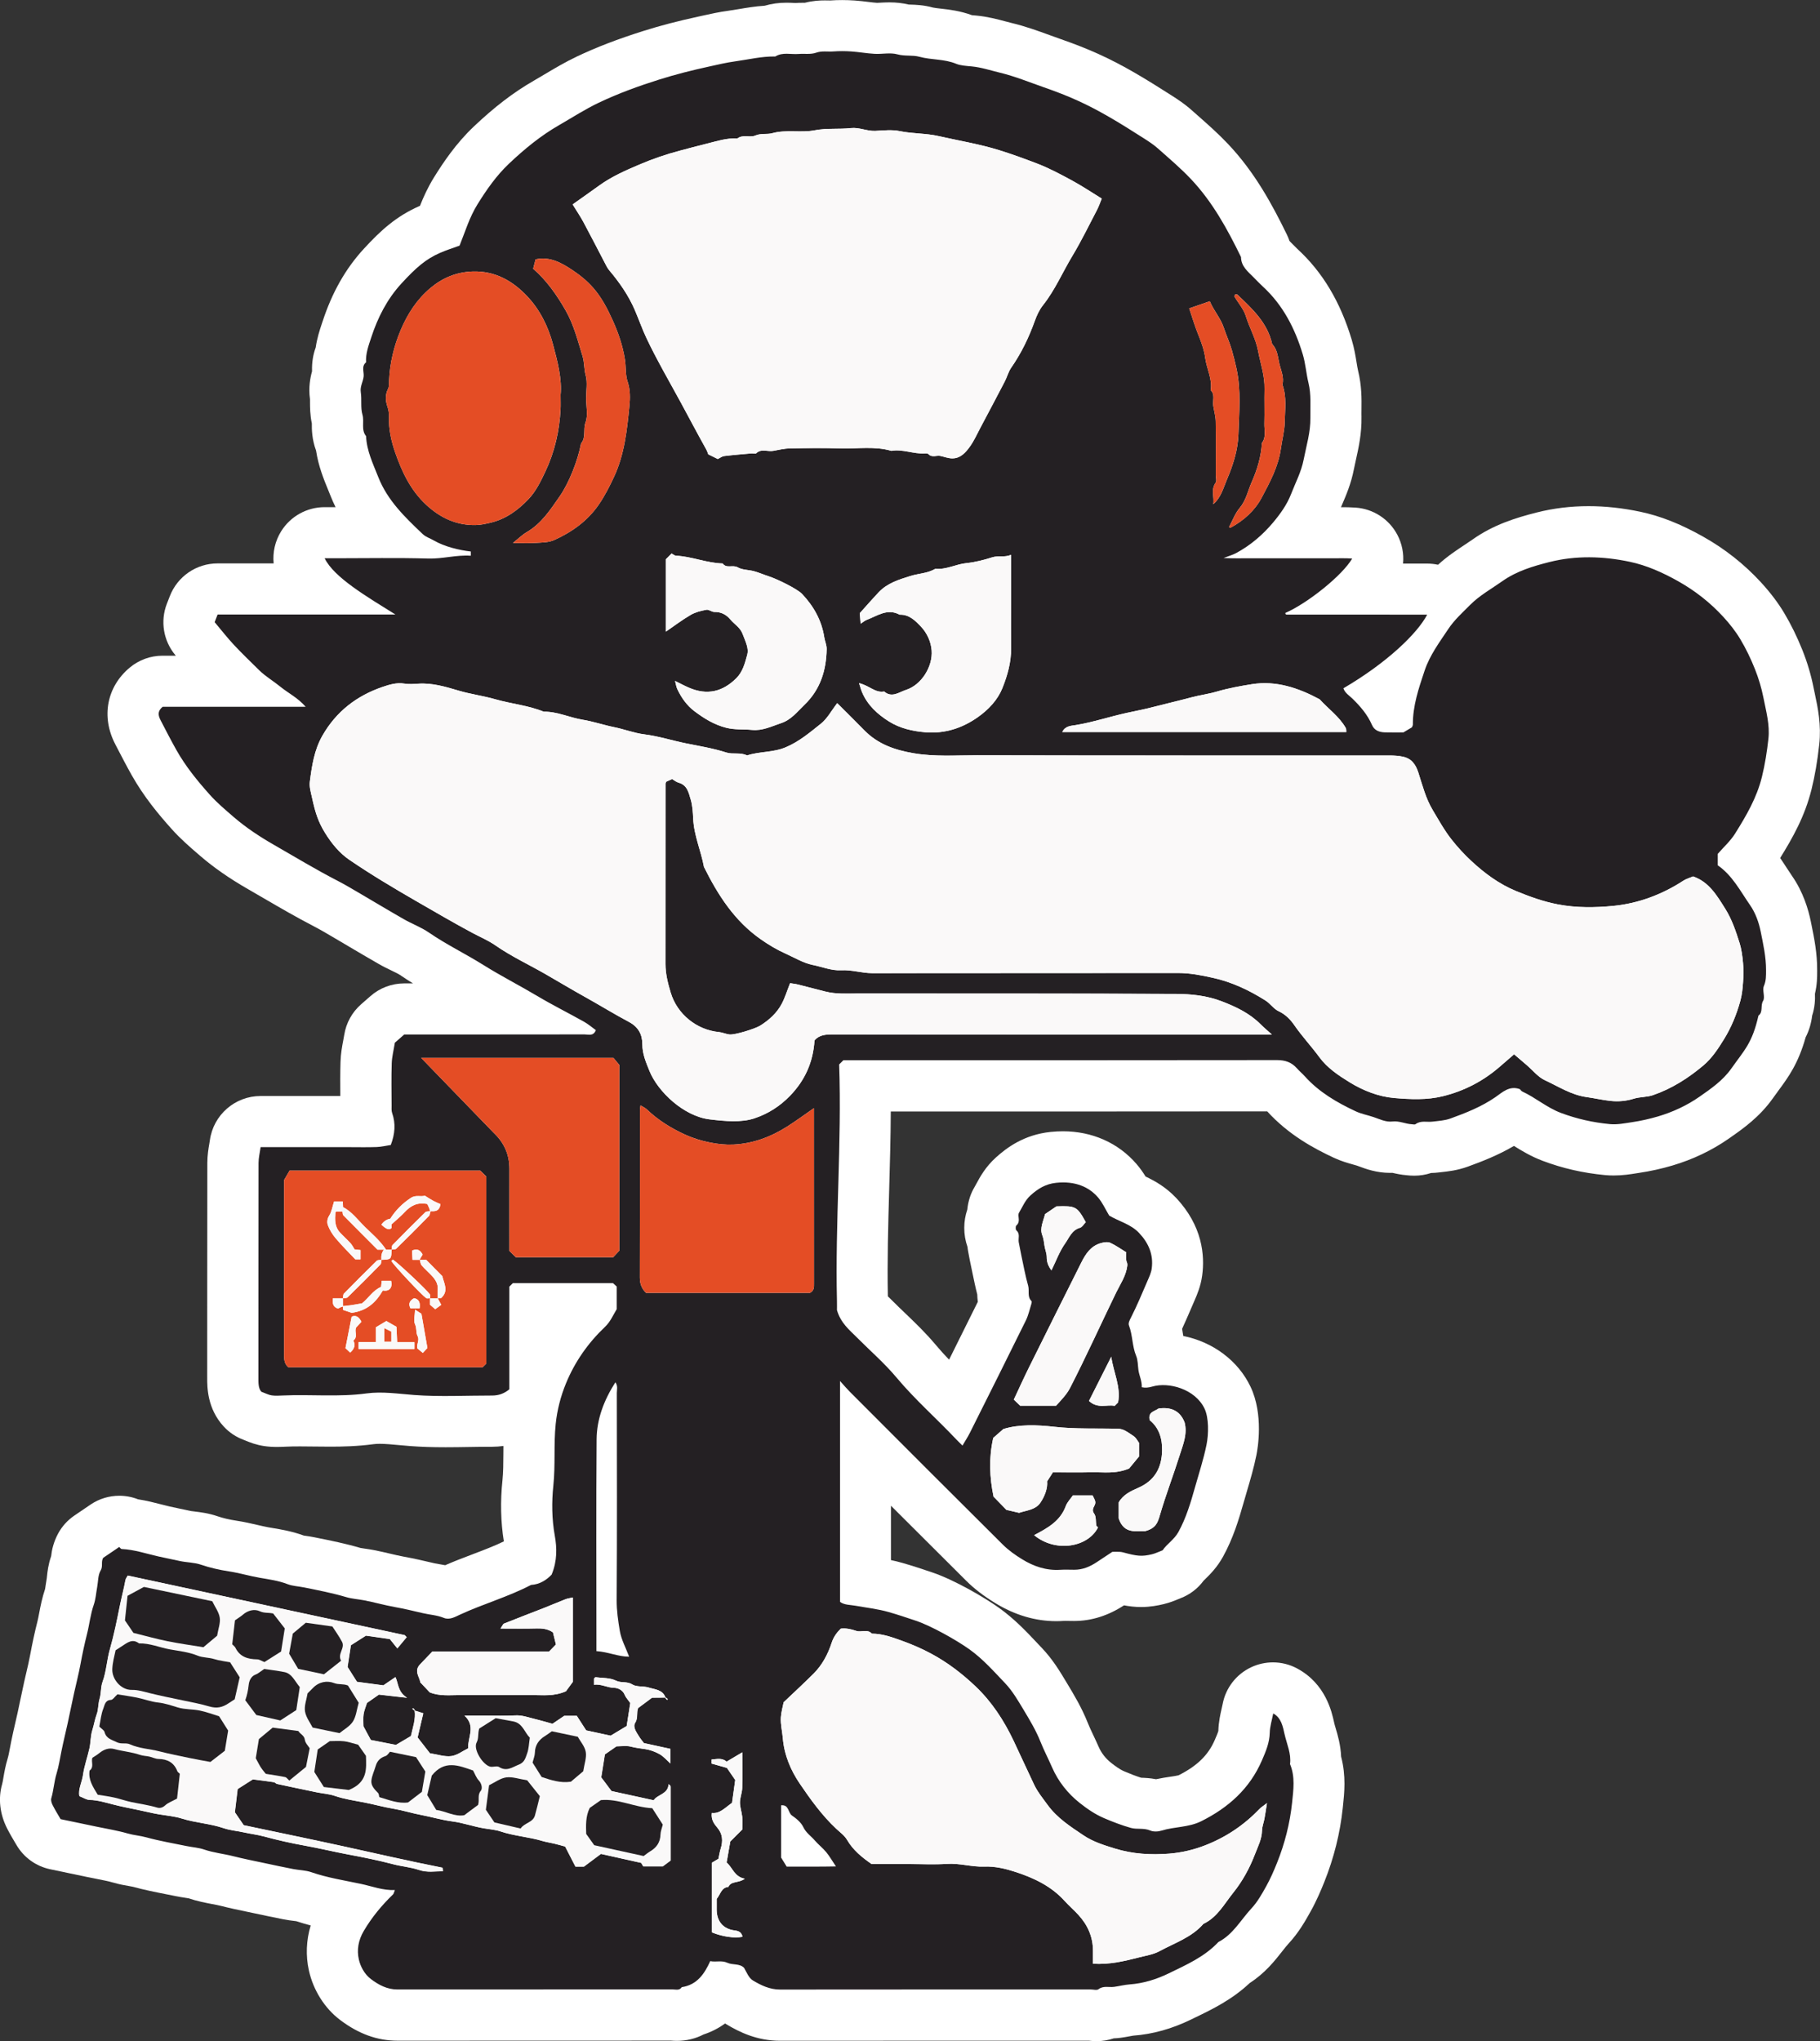 <?xml version="1.0" encoding="UTF-8"?>
<svg id="Layer_1" data-name="Layer 1" xmlns="http://www.w3.org/2000/svg" viewBox="0 0 711.03 797.25">
  <rect x="0" y="0" width="711.03" height="797.25" fill="#333333" stroke="none"/>
  <defs>
    <style>
      .cls-1 {
        fill: #242023;
      }

      .cls-1, .cls-2, .cls-3, .cls-4 {
        stroke-width: 0px;
      }

      .cls-2 {
        fill: #fff;
      }

      .cls-3 {
        fill: #faf9f9;
      }

      .cls-4 {
        fill: #e44d25;
      }
    </style>
  </defs>
  <path class="cls-2" d="M428.21,797.25c-1.16,0-2.16-.09-2.84-.16h-52.04c-22.87,0-45.73,0-68.6.03-9,0-15.84-3.4-20.81-6.36-.22-.13-.43-.26-.64-.4-2.57,1.87-5.38,3.3-8.42,4.3-3.13,1.63-6.68,2.5-10.43,2.5-.95,0-1.76-.06-2.31-.1-18.43.01-36.86.01-55.3.02-17.19,0-34.38,0-51.56.01-7.85,0-15.16-2.65-22.37-8.09-6.03-4.55-10.49-11.59-12.21-19.32-1.3-5.83-1.04-11.86.7-17.6-1.85-.49-3.73-1.04-5.63-1.67-.26-.03-.59-.07-.86-.11-1.12-.13-2.51-.3-4.1-.61-3.89-.76-7.73-1.58-11.44-2.37,0,0-2.29-.48-3.23-.68-3.18-.66-6.46-1.35-9.87-2.22-.91-.23-2.09-.46-3.34-.69-2.6-.5-5.81-1.11-9.27-2.26-.31-.06-.88-.14-1.31-.21-.98-.15-2.2-.33-3.55-.61-1.28-.26-2.56-.52-3.85-.77-4.18-.82-8.49-1.67-13.01-2.91-.26-.07-1.06-.21-1.64-.31-1.54-.26-3.65-.63-5.99-1.31-1.92-.56-4.26-1.02-6.73-1.5-1.25-.24-2.5-.49-3.74-.75-3-.63-14.22-2.98-14.22-2.98-5.56-1.16-10.36-4.64-13.21-9.55-.16-.28-.35-.6-.56-.94-.81-1.37-1.93-3.24-3.01-5.35-2.9-5.65-3.61-11.84-1.98-17.43.14-.47.33-1.57.49-2.54.35-2.04.79-4.57,1.64-7.38.34-1.1.62-2.61.95-4.36.15-.81.31-1.63.47-2.44.5-2.5,1.05-4.89,1.59-7.21.31-1.36.63-2.73.93-4.09.36-1.66.71-3.32,1.05-4.98.49-2.37.99-4.73,1.52-7.09.26-1.17.54-2.34.81-3.51.56-2.38,1.08-4.63,1.47-6.74.89-4.8,1.83-9.12,2.87-13.21.23-.89.45-2.05.68-3.28.5-2.63,1.13-5.89,2.31-9.4.06-.33.15-.94.21-1.4.14-.95.28-1.9.45-2.84.03-.22.05-.45.07-.67.19-1.79.5-4.65,1.63-7.88.24-2.32.91-5.49,2.72-8.83,1.52-2.82,3.71-5.23,6.36-7.03l6.31-4.29c3.41-2.31,7.33-3.45,11.23-3.45,2.49,0,4.98.46,7.32,1.39,3.39.52,6.4,1.3,9,1.97,1.11.29,2.21.57,3.32.83,1.28.29,2.57.56,3.87.83,1.47.31,2.93.61,4.4.94.21.04.94.13,1.48.19,2.31.28,5.47.65,9.05,1.88,2.11.72,4.58,1.3,7.35,1.72,2.99.45,5.72,1.08,8.12,1.64,1.6.37,3.1.72,4.4.95.51.09,1.02.17,1.53.26,3.45.58,7.69,1.29,12.26,2.96.23.04.47.07.7.1.93.13,2.09.3,3.39.56l1.17.24c5.42,1.09,11.02,2.22,16.84,3.93.32.07,1.09.18,1.67.26.99.14,2.22.32,3.56.57,2.26.44,4.34.93,6.35,1.4,1.9.45,3.7.87,5.29,1.16,4.03.72,7.8,1.61,11.45,2.46l.64.15c.32.08.97.18,1.61.29.74.12,1.59.27,2.54.46,3.69-1.61,7.3-2.98,10.81-4.31,4.33-1.65,8.45-3.21,12.12-5-1.22-7.59-1.41-15.61-.54-23.85.32-3.07.34-6.52.36-10.18,0-1.05.01-2.13.02-3.24-1.43.2-2.9.31-4.38.31h-.51c-2.79,0-5.57.04-8.53.09-2.98.05-6.06.1-9.16.1-5.3,0-9.69-.15-13.82-.46-1.46-.11-2.92-.25-4.38-.38-2.76-.26-5.36-.5-7.54-.5-.95,0-1.77.05-2.45.14-6.34.86-12.34.97-16.87.97-2.06,0-4.13-.03-6.19-.05-1.89-.02-3.78-.05-5.67-.05-2.2,0-4,.03-5.67.11l-.42.02c-.81.04-1.82.08-2.96.08-1.73,0-3.32-.11-4.87-.33-3.25-.47-5.75-1.5-7.25-2.11-.23-.1-.49-.21-.77-.31-3-1.1-5.7-2.9-7.86-5.25-6.47-7.04-6.44-15.44-6.43-19.03v-.37c.01-10.76.01-21.53.01-32.29,0-17.08,0-34.15.04-51.23,0-3.05.45-5.62.77-7.5.08-.45.16-.9.22-1.36,1.35-9.91,9.82-17.29,19.82-17.29h31.14c0-.06,0-.13,0-.19-.03-4.26-.06-8.66.08-13.18.1-3.25.63-6.06,1.06-8.32.13-.7.27-1.43.4-2.21.73-4.62,3.05-8.83,6.57-11.91l3.67-3.22c3.65-3.2,8.34-4.96,13.19-4.96h3.43c-1.69-1.04-3.4-2.14-5.12-3.32-.55-.38-1.95-1.05-3.18-1.65-1.56-.75-3.32-1.6-5.21-2.69-3.83-2.19-7.62-4.43-11.29-6.6-2.19-1.3-4.38-2.59-6.58-3.88l-1.01-.59c-2.18-1.28-4.23-2.48-6.17-3.48-6.87-3.55-13.44-7.37-19.8-11.07-2.03-1.18-4.07-2.37-6.1-3.54-7.34-4.22-13.46-8.48-18.72-13.03l-.85-.73c-3.21-2.77-6.85-5.91-10.27-9.74-5.03-5.61-10.81-12.51-15.62-21.06-2.08-3.7-3.98-7.37-5.82-10.92l-.61-1.18c-5.53-10.67-3.29-22.4,5.71-29.89,3.59-2.99,8.12-4.63,12.79-4.63h5.19c-.05-.06-.1-.12-.15-.18-4.71-5.59-6-13.32-3.34-20.13l1.16-2.98c2.99-7.69,10.39-12.76,18.64-12.76h21.91c-.43-4.34.57-8.77,2.95-12.58,3.66-5.84,10.06-9.39,16.95-9.39h4.29c-.69-1.4-1.34-2.85-1.94-4.36-.3-.77-.62-1.53-.93-2.3-1.74-4.24-3.82-9.32-4.75-15.43-1.64-4.43-1.69-8.41-1.65-10.58-.71-3.39-.71-6.33-.72-8.39,0-.37,0-.85,0-1.11-.65-4.64.12-8.44.8-10.9-.11-3.59.46-6.67,1.43-9.29.54-3.73,1.58-6.85,2.36-9.2l.29-.86c3.72-11.39,8.98-20.69,16.1-28.44,6.78-7.38,12.76-12.75,21.6-16.67.13-.06.26-.11.39-.17,1.39-3.51,3.08-7.26,5.47-11.11,3.59-5.79,8.6-13.27,15.49-19.8,8.18-7.75,15.63-13.45,23.46-17.94,1.42-.81,2.82-1.65,4.23-2.49,3.91-2.33,7.96-4.75,12.55-6.93,7.69-3.66,16.06-6.88,26.33-10.11,6.38-2.01,13.1-3.76,21.16-5.52l1.77-.39c2.96-.66,6.32-1.41,9.99-1.9,1.22-.17,2.56-.39,3.98-.63,3.08-.52,6.48-1.1,10.25-1.34,2.65-.79,5.48-1.18,8.52-1.18,1.12,0,2.07.05,2.84.09.21.01.42.02.63.03.85-.06,1.72-.09,2.71-.09.32,0,.65,0,.97,0,3.17-.82,5.89-.93,7.78-.93.52,0,1.04.01,1.57.02.18,0,.36,0,.53.01,1.55-.11,3.14-.16,4.73-.16s3.23.06,4.85.17c1.99.14,3.81.36,5.42.56,1.24.15,2.42.3,3.33.35.27,0,.83-.03,1.28-.06.97-.05,2.18-.12,3.53-.12,2.71,0,5.19.28,7.56.85.21,0,.42.01.62.02,2.07.06,5.2.15,8.84,1.15.5.14,1.97.3,3.04.42,3.21.36,7.49.84,12.21,2.56.24.02,1.75.16,1.75.16,4.4.42,8.2,1.44,11.26,2.25.85.23,1.7.46,2.55.66,5.38,1.29,10.37,3.11,14.76,4.71,1.42.52,2.84,1.04,4.26,1.53,11.2,3.9,19.36,7.61,29.13,13.26,5.15,2.98,10.2,6.19,14.25,8.77,2.39,1.52,5.18,3.35,7.93,5.81.8.71,1.6,1.41,2.4,2.12,3.89,3.43,7.92,6.98,11.85,11.14,10.35,10.97,17.14,23.48,22.93,35.36.39.8.72,1.62,1,2.45.06.06.89.9,1.24,1.26.67.69,1.3,1.34,1.78,1.78,9.85,9.03,16.81,20.64,21.28,35.51.99,3.3,1.49,6.36,1.89,8.83.21,1.27.4,2.48.6,3.29,1.45,5.9,1.38,11.06,1.33,15.2-.01.94-.03,1.89,0,2.83.12,6.52-1.17,12.25-2.2,16.86-.27,1.21-.54,2.42-.78,3.64-1.08,5.56-3.02,10.09-4.59,13.73-.15.35-.3.7-.44,1.04.21,0,.42,0,.63,0,1.21,0,3.05.02,5.1.16,6.88.48,13.02,4.47,16.26,10.56,1.87,3.52,2.62,7.45,2.25,11.3h9.39c1.46,0,2.89.16,4.28.46,3.6-3.29,7.31-5.74,10.37-7.76,1.14-.75,2.21-1.46,3.16-2.13,8.1-5.73,16.82-8.45,25.04-10.53,6.47-1.64,13.28-2.47,20.24-2.47,6.55,0,13.36.74,20.22,2.19,7.9,1.67,15.69,4.75,24.49,9.69,8.51,4.77,16.12,10.78,22.63,17.86,3.63,3.95,6.69,7.98,9.09,12,2.64,4.41,5.03,9.28,7.11,14.48,1.92,4.8,3.38,9.73,4.36,14.65.17.83.34,1.66.52,2.49,1.14,5.37,2.56,12.04,1.7,19.75-.74,6.62-1.69,12.17-3,17.46-2.61,10.58-7.44,19.09-12.27,26.86.92,1.33,1.76,2.63,2.56,3.86.74,1.14,1.44,2.21,2.1,3.17,4.35,6.26,6.37,13.08,7.3,17.69l.28,1.38c1.06,5.2,2.26,11.1,2.22,17.82v.49c0,1.92,0,5-.87,8.63.1,2.19-.01,5.22-1.09,8.53-.38,3.11-1.23,5.94-2.54,8.45-2.89,10.32-6.78,15.6-10.56,20.73-.67.92-1.4,1.9-2.17,3-5.27,7.46-11.77,12-16.99,15.64l-.36.25c-6.58,4.59-14,8.12-22.06,10.5-4.2,1.24-8.51,2.19-12.82,2.83-.4.06-.8.12-1.2.19-2.39.38-5.37.85-8.85.85-1.16,0-2.31-.05-3.43-.16-8.58-.82-16.53-2.64-24.31-5.57-4.53-1.71-8.2-3.93-11.21-5.82-6.23,3.67-12.52,6.09-18.08,8.11-4.03,1.46-7.63,1.85-10.26,2.13-.38.04-.75.08-1.12.13-.94.12-1.9.18-2.9.2-2.11.7-4.34,1.06-6.63,1.06-1.15,0-2.12-.09-2.71-.16-2.41-.18-4.37-.63-5.78-.96-.3,0-.61.02-.91.02-5.34,0-9.53-1.57-12.04-2.5-.29-.11-.58-.22-.88-.32-.32-.11-.94-.28-1.55-.45-1.94-.54-4.6-1.28-7.5-2.63-7.74-3.61-17.67-8.93-26.03-18.12-29.98.04-60.03.05-85.66.05h-61.41c-.04,10.25-.34,20.43-.62,30.39-.39,13.78-.8,28.01-.52,41.81.15.15.31.3.45.43.53.52,1.07,1.04,1.59,1.56,1.49,1.5,3.07,3.01,4.74,4.61,3.92,3.76,7.98,7.65,11.87,12.28,1.65,1.98,3.42,3.92,5.27,5.85,3.75-7.52,7.52-15.08,11.22-22.59-.14-1.1-.19-2.08-.21-2.87-.74-2.86-1.3-5.63-1.82-8.13-.2-.99-.41-1.98-.62-2.96-.37-1.72-.73-3.53-1.12-5.71-.12-.63-.2-1.23-.26-1.8-.84-2.36-1.27-4.89-1.26-7.5.01-2.45.42-4.84,1.19-7.07.14-1.48.45-3.15,1.04-4.92.46-1.35,1.05-2.65,1.78-3.87.26-.44.49-.87.72-1.3,1.41-2.62,3.55-6.57,7.64-10.26,4.16-3.75,10.89-8.87,21.32-9.97,1.63-.17,3.26-.26,4.84-.26,11.43,0,21.64,4.53,28.74,12.76,1.46,1.69,2.62,3.38,3.57,4.92,3.42,1.62,7.83,4.02,11.86,8.28,10.39,10.98,11.31,22.58,10.25,30.37-.57,4.22-2.04,7.58-2.91,9.59l-1.16,2.68c-1.2,2.8-2.43,5.65-3.77,8.56.08.47.15.92.21,1.34.07.46.16,1.02.24,1.46,11.56,2.32,21.43,9.61,26.29,19.85,5.14,10.85,2.8,24.14,2.28,26.7-1.02,4.99-2.36,9.53-3.65,13.92-.41,1.4-.82,2.79-1.22,4.19-2.05,7.24-4.21,14.33-8.15,21.51-2.37,4.32-5.33,7.19-7.1,8.91-.17.17-.35.33-.51.5-2.27,3.09-5.39,5.47-8.99,6.84-.31.12-.6.24-.87.36-1.32.55-3.32,1.38-5.8,1.97-2.19.52-5.17,1.12-8.75,1.12-2.37,0-4.57-.26-6.68-.66-6.2,4.05-12.75,6.11-19.47,6.11h-.17c-.6,0-1.2-.01-1.8-.02-.5,0-.99-.02-1.49-.02-.44,0-.69,0-.82.02-.91.06-1.82.09-2.72.09-8.16,0-16.18-2.37-23.83-7.06-4.51-2.76-8.19-5.58-11.25-8.62-9.82-9.75-19.7-19.61-29.5-29.41v21.24c1.48.31,3.01.68,4.58,1.13,3.87,1.11,7.5,2.31,11.49,3.66,8.82,2.97,20.6,9.89,26.14,13.86,6.08,4.35,10.74,9.3,14.85,13.67.64.68,1.28,1.36,1.93,2.04,4.18,4.38,7.05,9.17,9.36,13.02l.55.91c2.5,4.15,5.62,9.32,7.96,15.21.59,1.49,1.38,3.17,2.22,4.94.68,1.44,1.38,2.93,2.09,4.55,1.06,2.41,2.71,4.52,4.91,6.25,1.32,1.04,3.26,2.5,4.97,3.23,2.57,1.1,4.73,1.92,6.7,2.54,1.42.04,3.44.12,5.81.58,2.02-.44,3.88-.72,5.49-.96,1.15-.17,2.71-.4,3.32-.58,7.23-3.64,11.59-7.88,14.11-13.73.5-1.15,1.23-2.85,1.42-3.57.11-3.65.82-6.7,1.34-8.95.12-.53.25-1.06.35-1.6,1.19-6.27,5.3-11.58,11.07-14.32,2.72-1.29,5.65-1.93,8.58-1.93,3.28,0,6.55.8,9.51,2.41,11.05,5.97,13.46,16.87,14.36,20.97l.09.4c.09.43.32,1.2.54,1.94.82,2.75,1.93,6.52,2.13,11.11,1.98,7.5,1.25,14.34.73,19.15l-.1.96c-1.02,9.76-3.45,19.47-7.21,28.86-1.26,3.15-3.01,7.31-5.36,11.52-1.93,3.46-4.57,8.19-8.57,12.49-.7.75-1.57,1.86-2.49,3.03-2.9,3.69-6.71,8.54-12.7,12.4-6.94,6.54-14.77,10.32-21.18,13.41l-1.81.88c-7.4,3.61-14.98,5.72-22.53,6.27-.19.02-.92.16-1.46.26-.92.17-2.08.39-3.36.56-.92.13-1.84.2-2.79.24-2,.67-4.34,1.12-7.01,1.12Z"/>
  <path class="cls-1" d="M328.18,539.39v86.31c1.72,1.25,3.96,1.12,6.14,1.51,4.31.77,8.66,1.25,12.93,2.47,3.58,1.03,7.09,2.2,10.61,3.39,6.07,2.05,15.89,7.6,20.89,11.17,5.29,3.79,9.53,8.62,13.94,13.24,2.89,3.04,5.06,6.82,7.25,10.45,2.39,3.97,4.81,8.01,6.51,12.29,1.38,3.45,3.09,6.72,4.57,10.11,2.42,5.53,6.17,10.25,10.84,13.93,2.87,2.27,5.98,4.42,9.5,5.92,3.42,1.46,6.89,2.79,10.42,3.79,2.39.68,5.07-.06,7.59,1.03,1.27.54,3.07.46,4.44.03,5.08-1.58,10.55-1.2,15.48-3.66,10.62-5.3,18.95-12.72,23.73-23.79,1.5-3.46,2.95-6.86,3.04-10.77.06-2.49.87-4.96,1.36-7.54,3.16,1.71,3.77,5.14,4.44,8.14.86,3.83,2.66,7.55,2.12,11.64,2.08,4.91,1.32,10.16.81,15.07-.84,8.03-2.85,15.94-5.88,23.5-1.26,3.14-2.62,6.27-4.27,9.22-1.68,3.01-3.41,6.1-5.74,8.59-4.17,4.48-7.16,10.17-12.89,13.11-5.4,5.78-12.54,8.91-19.43,12.26-4.72,2.3-9.84,3.91-15.22,4.3-2.04.15-4.05.68-6.09.96-2.04.28-4.18-.55-6.14.94-.64.48-1.94.08-2.94.08-40.5,0-81-.02-121.5.03-3.98,0-7.35-1.64-10.53-3.54-1.6-.95-2.45-3.15-3.45-4.92-1.78-1.81-4.45-1.04-6.53-1.99-2.29-1.05-4.53-.17-6.7-.66-2.29,5.06-5.19,9.28-11.12,10.18-.93,1.42-2.38.87-3.63.87-35.83.02-71.66.01-107.5.03-4,0-7.29-1.78-10.31-4.05-2.53-1.9-4.12-4.94-4.74-7.72-.81-3.64-.22-7.44,1.94-11.09,3.16-5.35,7-9.99,11.42-14.26.3-.29.37-.84.73-1.71-4.72.18-8.87-1.47-13.14-2.38-6.53-1.39-13.18-2.4-19.55-4.61-2.21-.76-4.68-.76-7-1.21-3.85-.75-7.68-1.57-11.51-2.39-3.98-.85-7.98-1.63-11.91-2.63-3.78-.96-7.68-1.34-11.41-2.61-2.21-.76-4.63-.89-6.94-1.37-5.22-1.08-10.48-1.97-15.61-3.38-2.43-.67-4.92-.83-7.34-1.53-3.9-1.13-7.94-1.77-11.93-2.61-4.47-.94-8.94-1.87-14.25-2.98-.76-1.32-2.01-3.31-3.08-5.4-.41-.81-.8-1.92-.57-2.72.93-3.18,1.11-6.54,2.06-9.65.88-2.88,1.31-5.79,1.9-8.7.74-3.68,1.65-7.32,2.45-10.98.87-3.98,1.65-7.98,2.54-11.95.82-3.66,1.75-7.3,2.44-10.99.74-4,1.58-7.99,2.58-11.93.96-3.78,1.33-7.68,2.63-11.4.77-2.2.91-4.63,1.34-6.95.4-2.17.29-4.64,1.34-6.42,1.02-1.71.06-3.26.98-4.95,1.89-1.28,4.09-2.77,6.31-4.28.22.19.57.79.95.81,4.93.22,9.54,1.82,14.29,2.89,2.74.62,5.52,1.15,8.29,1.77,2.78.62,5.75.56,8.4,1.47,3.56,1.22,7.27,2.04,10.86,2.59,4.08.62,8.02,1.81,12.06,2.51,3.61.63,7.35,1.12,10.91,2.5,1.93.75,4.3.84,6.47,1.28,5.51,1.11,11.03,2.18,16.43,3.78,2.26.66,4.66.81,6.99,1.25,3.99.77,7.91,1.89,11.9,2.61,3.71.66,7.37,1.54,11.03,2.4,2.73.64,5.56.77,8.23,1.86,2.23.91,4.45-.42,6.35-1.3,9.1-4.2,18.81-6.93,27.71-11.58,3.56-.21,6.21-2.09,8.04-4.03,2.23-5.38,2.08-10.49,1.24-15.16-1.18-6.59-1.24-13.19-.57-19.6.85-8.07.09-16.12.92-24.09.55-5.36,1.91-10.7,4-15.8,3.49-8.51,8.66-15.85,15.28-22.14,2.05-1.94,3.07-4.41,4.57-6.92v-8.8c-.44-.4-.92-.85-1.45-1.33h-39.15c-.47.47-.83.83-1.36,1.36v40.1c-2.05,1.7-4.23,2.43-6.7,2.43-10.17-.02-20.38.55-30.48-.21-6.21-.47-12.51-1.44-18.58-.62-10.89,1.48-21.75.33-32.61.81-1.5.07-3.02.17-4.49-.04-1.2-.17-2.33-.8-4.02-1.42-1.24-1.35-1.16-3.58-1.15-5.85.02-27.83,0-55.66.05-83.5,0-2.01.51-4.02.81-6.19h34.34c3.67,0,7.34.09,11-.04,1.86-.07,3.71-.53,5.51-.8,1.65-4.33,1.97-8.35.53-12.49-.31-.89-.21-1.94-.21-2.91-.02-5.5-.13-11,.05-16.5.08-2.53.74-5.04,1.22-8.04.85-.75,2.1-1.84,3.67-3.22,23.12,0,46.77.01,70.42-.03,1.55,0,3.46.82,4.44-1.66-1.41-1.02-2.92-2.33-4.62-3.29-6.08-3.41-12.33-6.52-18.31-10.08-6.94-4.13-14.16-7.8-20.98-12.07-7-4.39-14.47-7.98-21.29-12.67-3.03-2.09-6.59-3.39-9.81-5.23-5.94-3.39-11.8-6.93-17.7-10.38-2.68-1.57-5.35-3.16-8.1-4.58-8.55-4.41-16.78-9.39-25.1-14.17-5.43-3.12-10.75-6.62-15.61-10.81-3.22-2.79-6.49-5.53-9.3-8.68-4.87-5.44-9.46-11.07-13.09-17.53-2.13-3.79-4.1-7.64-6.1-11.49-1.02-1.97-1.32-3.6.75-5.32h55.9c-3.1-3.57-6.84-5.35-9.92-7.87-2.7-2.21-5.77-3.98-8.29-6.46-3.32-3.27-6.69-6.51-9.88-9.92-2.54-2.72-4.83-5.67-7.48-8.82.28-.73.67-1.74,1.16-2.99h69.45c-11.15-6.98-23.98-14.44-27.63-21.96h4.03c12.17,0,24.34-.24,36.5.11,5.6.16,10.93-1.5,16.56-1.1v-1.66c-4.5-.49-10.3-1.9-14.31-4.24-1.47-.86-3.23-1.39-4.43-2.52-6.89-6.55-13.78-13.11-17.39-22.27-2.05-5.21-4.54-10.27-4.78-16.02-2.03-2.5-.62-5.6-1.42-8.39-.79-2.75-.21-5.87-.65-8.77-.34-2.25.87-4.04,1.11-6.09.22-1.87-.97-4.01.96-5.59-.21-3.41.97-6.52,2-9.67,2.55-7.81,6.2-15,11.81-21.11,5.86-6.38,9.59-9.53,14.98-11.92,2.53-1.12,5.2-1.94,7.73-2.87,2.2-5.45,3.83-11.03,7.01-16.15,3.57-5.75,7.42-11.25,12.26-15.83,5.99-5.68,12.36-10.93,19.66-15.12,5.11-2.94,10.1-6.18,15.42-8.71,7.66-3.65,15.63-6.54,23.73-9.09,6.39-2.01,12.87-3.63,19.42-5.06,3.39-.74,6.71-1.55,10.18-2.02,5.22-.71,10.36-2,15.68-1.9,2.87-1.79,6.05-.74,9.09-.99,2.28-.18,4.75.25,6.81-.48,2.33-.82,4.53-.33,6.77-.5,2.32-.17,4.67-.16,6.99,0,3.04.21,6.05.76,9.09.93,2.99.17,6.16-.57,8.95.2,2.92.81,5.88.2,8.6.95,4.72,1.29,9.71.81,14.35,2.74,1.74.72,4.04.83,6.03,1.02,3.82.36,7.42,1.58,11.05,2.45,5.83,1.4,11.44,3.71,17.12,5.69,9.9,3.44,16.87,6.58,25.69,11.68,4.6,2.66,9.06,5.49,13.52,8.33,1.86,1.19,3.74,2.42,5.38,3.88,4.41,3.92,8.95,7.75,12.99,12.04,8.38,8.88,14.19,19.5,19.5,30.4.04,3.65,2.7,5.67,4.95,7.95,1.17,1.18,2.31,2.4,3.54,3.53,7.91,7.25,12.6,16.42,15.64,26.52,1.09,3.62,1.34,7.49,2.22,11.12,1.13,4.6.67,9.1.75,13.63.1,5.58-1.56,10.91-2.62,16.34-.94,4.87-3.22,9.06-4.93,13.51-1.56,4.05-4.2,7.73-7,11.07-4.07,4.85-8.88,8.96-14.5,11.98-1.21.65-2.57,1.02-4.87,1.91,3.72.18,6.49.09,9.25.11,2.67.02,5.33,0,8,0h16.5c2.83,0,5.67-.02,8.5,0,2.59.02,5.19-.11,8,.09-3.75,6.5-17.36,17.44-26.11,21.25.01.12-.01.26.05.35.09.13.24.3.36.3,18.33.01,36.65.01,55,.01-3.79,7.29-15.61,18.75-32.73,28.77.59,1.82,2.24,2.79,3.5,4.01,3.13,3.04,5.92,6.28,7.68,10.34.94,2.16,2.91,2.81,5.06,2.87,2.49.07,4.98.02,7.19.02,1.32-.79,2.4-1.43,3.34-1.99.17-.47.38-.76.37-1.05-.05-7.38,2.28-14.21,4.59-21.1,2.03-6.05,5.76-11.01,9.21-16.2,2.39-3.6,5.55-6.43,8.54-9.44,3.72-3.75,8.34-6.28,12.61-9.3,5.61-3.97,12.08-5.87,18.4-7.47,10.3-2.61,20.98-2.31,31.4-.1,6.65,1.41,12.85,4.2,18.86,7.57,6.68,3.75,12.55,8.37,17.68,13.95,2.47,2.69,4.78,5.61,6.65,8.74,2.21,3.69,4.1,7.63,5.69,11.63,1.43,3.58,2.56,7.33,3.31,11.11,1.05,5.32,2.57,10.71,1.96,16.15-.55,4.98-1.32,9.94-2.54,14.89-2.02,8.2-6.15,15.21-10.5,22.16-1.79,2.85-4.4,5.19-6.75,7.89v4.47c5.67,3.88,8.81,10.05,12.64,15.57,2.06,2.96,3.41,6.67,4.12,10.23,1,4.98,2.14,10,2.11,15.15-.01,2.06.08,4.05-.83,6.15-.73,1.68.56,4.36-.32,5.83-1.15,1.9.12,4.34-1.82,5.78-2.44,10.77-5.41,13.32-10.58,20.64-3.34,4.73-7.97,7.9-12.45,11.03-4.87,3.4-10.45,6-16.25,7.71-3.31.97-6.67,1.72-10.13,2.24-2.88.43-5.75,1.02-8.61.75-6.56-.63-12.89-2.02-19.16-4.38-5.52-2.08-9.84-5.94-15.05-8.34-.43-.2-.72-.69-.96-.93-4.11-1.52-6.86,1.24-9.59,3.13-5.44,3.75-11.46,6.12-17.57,8.34-2.19.79-4.64.92-7,1.21-2.21.27-4.56-.54-6.61.99-.32.24-.98.06-1.47.03-2.55-.13-4.9-1.39-7.59-1.07-2.52.3-4.88-.89-7.26-1.7-2.34-.8-4.83-1.24-7.05-2.28-7.36-3.44-14.33-7.49-19.86-13.64-1-1.11-2.17-2.08-3.16-3.2-2.07-2.34-4.56-3.17-7.72-3.17-47.83.07-95.66.05-143.49.05h-25.93c-.52.52-.99.99-1.65,1.65,1.06,30.69-1.6,61.52-.86,92.39.04,1.5,0,2.99,0,3.57,1.48,5.08,4.85,7.72,7.8,10.69,5.17,5.2,10.77,10.04,15.46,15.64,7.25,8.66,15.72,16.07,23.43,24.25.66.7,1.35,1.36,2.34,2.34,1.1-1.88,2.09-3.37,2.89-4.97,7.33-14.63,14.66-29.25,21.89-43.93,1.01-2.06,1.48-4.38,2.18-6.59.1-.3.16-.81,0-.97-1.74-1.7-.74-4-1.29-5.97-1.11-3.91-1.82-7.92-2.68-11.9-.36-1.69-.69-3.39-1-5.09-.28-1.54.65-3.29-.94-4.65-.33-.28-.34-1.61-.02-1.88,1.78-1.49.5-3.46.95-4.8,1.53-2.56,2.49-5.08,4.6-6.97,2.92-2.63,5.88-4.48,10.02-4.92,7.51-.79,12.87,1.66,16.34,5.68,1.8,2.09,2.95,4.74,4.39,7.12,3.84,2.29,8.4,3.32,11.66,6.77,3.74,3.95,5.69,8.49,4.95,13.93-.22,1.65-.98,3.25-1.65,4.8-2.07,4.81-4.09,9.65-6.45,14.32-.56,1.1-1.15,2.18-.78,3.14,1.47,3.83,1.21,8.02,2.8,11.84.7,1.68.64,3.75.89,5.56.31,2.21,1.43,4.26,1.3,6.69,1.39.28,2.6.18,4.1-.26,6.44-1.9,16.79.94,20.44,8.64,1.69,3.57,1.62,9.9.75,14.13-1.16,5.66-2.96,11.15-4.52,16.67-1.66,5.88-3.42,11.84-6.43,17.32-1.65,3.01-4.52,4.69-6.19,7.18-1.57.6-2.83,1.24-4.17,1.56-3.97.94-5.74.76-11.34-.76-.46-.12-.94-.19-1.41-.2-.98-.03-1.96,0-2.71,0-2.19,1.44-4.15,2.73-6.11,4.04-2.66,1.77-5.51,2.98-8.77,2.96-1.83,0-3.67-.1-5.5.02-5.42.35-10.31-1.31-14.81-4.07-2.7-1.65-5.36-3.53-7.6-5.75-20.01-19.87-39.93-39.84-59.86-59.8-1.14-1.14-2.17-2.38-3.73-4.1ZM260.09,662.98c-.07.07-.13.13-.2.2.23.27.46.54.7.82l.32-.32c-.27-.23-.54-.46-.91-.59-1.08-3.13-4.12-3.16-6.55-3.93-2.09-.66-4.74-.14-6.45-1.22-2.09-1.32-4.3-.45-6.41-1.5-2.29-1.15-5.24-.97-7.91-1.31-.2-.03-.45.38-.63.55v2.4c2.76-.44,5.13,1.15,7.93,1.19,1.34.02,3.33.8,4.08,2.74.39,1,1.23,1.83,2.18,3.19-.4,2.53-.87,5.52-1.41,8.99-2.13,1.29-4.53,2.73-6.25,3.77-3.49-.76-6.23-1.35-9.57-2.07-.99-1.54-2.26-3.5-3.67-5.69h-4.88c-1.42.96-2.73,1.85-4.61,3.12-1.99-.55-4.52-1.31-7.09-1.93-2.45-.59-4.81-1.49-7.46-1.34-3.98.22-7.98.06-11.97.06h-7.86c4.57,4.26,1.17,8.57,1.44,12.79-2.17,1.05-4.32,2.75-6.63,3.04-2.57.32-5.3-.65-8.31-1.11-1.59-2.05-3.36-4.31-4.81-6.18.78-3.32,1.45-6.18,2.22-9.44-1.35-.44-2.36-.77-3.46-1,.07-.07.13-.13.2-.2-.23-.27-.46-.54-.7-.82-.11.11-.21.21-.32.32.27.23.54.46.91.59.5,3.44-.7,6.64-1.44,10.05-2.04,1.2-4.15,2.45-5.84,3.45-3.35-.66-6.42-1.26-9.83-1.93-.82-1.52-1.78-3.3-2.89-5.37,0-1.31-.18-2.99.05-4.62.21-1.51.86-2.96,1.33-4.49,1.39-.98,2.82-1.98,4.66-3.26,3.01.34,6.45.73,11.01,1.25-3.71-2.36-3.34-5.57-4.53-8.07-1.43.98-2.87,1.96-4.72,3.22-3.23-.43-6.88-.92-10.31-1.38-1.18-1.86-2.26-3.57-3.69-5.82.4-2.62.88-5.75,1.3-8.48,2.04-1.3,3.75-2.39,5.88-3.75,2.92.42,6.25.89,9.34,1.34,1.09,1.35,2.11,2.62,2.93,3.64,1.37-1.65,2.53-3.04,3.65-4.39-.51-.51-.86-.86-.78-.78-36.36-7.82-72.21-15.53-108.18-23.26-.34.64-.79,1.16-.9,1.75-.63,3.4-1.53,6.75-2.21,10.13-1.14,5.63-2.28,11.32-3.86,16.86-1.21,4.21-1.36,8.63-2.88,12.79-.75,2.04-.5,4.43-1.14,6.54-.61,2.02-.44,4.25-1.12,6.04-.77,2.06-1.08,4.21-1.73,6.27-.71,2.24-.61,4.72-1.12,7.05-.76,3.49-2.04,6.9-2.52,10.42-.4,2.9-2,5.69-1.41,8.31,1.63.63,2.77,1.43,3.93,1.45,3.22.08,6.22,1.03,9.28,1.8,3.17.8,6.41,1.46,9.59,2.1,2.77.55,5.52,1.28,8.3,1.74,2.97.49,6.12.77,8.86,1.63,5.4,1.7,11.07,1.96,16.41,3.78,2.52.86,5.21,1.05,7.81,1.63,2.6.58,5.39.91,7.88,1.59,5.27,1.43,10.63,2.64,15.93,3.59,5.74,1.03,11.44,2.42,17.16,3.49,5.78,1.08,11.64,2.26,17.38,3.77,3.34.88,6.85,1.14,10.07,2.23,3.24,1.1,6.25.56,9.41.49-.06-.7-.08-1.02-.11-1.33-13.06-2.57-26.02-5.57-39.01-8.42-12.98-2.84-26-5.52-38.71-8.2-1.21-1.78-2.19-3.21-3.46-5.06.35-2.92.75-6.24,1.09-9.07,2.22-1.41,3.93-2.49,5.94-3.78,2.53.34,5.38.69,8.22,1.11.43.06.78.58,1.21.67,5.2,1.13,10.41,2.23,15.63,3.3,2.31.48,4.73.61,6.94,1.37,3.73,1.27,7.6,1.83,11.41,2.56,3.86.74,7.64,1.82,11.53,2.47,3.64.61,7.28,1.77,10.91,2.45,4.02.76,7.94,1.96,12.04,2.49,4.14.53,8.18,1.99,12.34,2.7,2.18.37,4.54.55,6.5,1.21,5.38,1.81,11.04,2.14,16.43,3.75,1.49.45,3.06.66,4.58,1.03,1.5.36,2.98.79,4.26,1.13,1.41,2.75,2.68,5.22,4.03,7.84h3.31c2.48-1.86,4.76-3.56,6.64-4.96,5.45,1.22,10.32,2.3,15.73,3.51.19.32.61,1.03.81,1.37h7.61c1.44-1.07,2.37-1.76,3.09-2.3,0-9.85,0-19.35,0-28.85,0-.14-.09-.3-.17-.42-.09-.12-.23-.2-.63-.54-.22,4-4.28,3.93-5.81,6.29-5.55-1.21-10.76-2.35-16.49-3.6-1.01-1.34-2.35-3.13-4.02-5.36.43-2.68.93-5.79,1.43-8.97,1.42-.99,2.85-1.99,4.52-3.14,1.67,0,3.77-.38,5.63.11,1.87.49,3.72.69,5.6.97,1.95.29,3.93,1.01,5.64,1.99,1.56.89,2.79,2.36,4.21,3.62v-5.7c-3.53-.77-7.04-1.54-10.35-2.26-.69-.92-1.41-1.75-1.97-2.68-.99-1.63-2.47-3.63-1.44-5.25,1.19-1.88.4-3.81,1.13-5.75,1.71-1.27,3.52-2.61,5.46-4.06,1.62,0,3.45,0,5.37-.1ZM496.92,404.09c-1.61-1.45-3.07-2.66-4.4-3.99-4.31-4.34-9.66-6.87-15.27-9.02-5.73-2.2-11.82-2.84-17.76-2.87-41.49-.22-82.98-.09-124.47-.16-4.2,0-8.37.3-12.63-.78-3.46-.88-6.94-1.78-10.42-2.68-1.19-.31-2.43-.42-3.31-.57-1.18,2.97-1.98,5.67-3.28,8.1-1.92,3.6-4.91,6.29-8.36,8.46-1.98,1.24-9.89,3.71-12.04,3.47-1.38-.15-2.71-.81-4.09-.94-8.65-.82-16.31-6.93-18.86-15.38-1.09-3.62-2.04-7.31-2.04-11.16.02-23.5,0-47,.02-70.5,0-.28.22-.57.3-.76.77-.35,1.47-.67,2.25-1.03.76.43,1.63,1.17,2.63,1.45,3.35.91,3.89,4.05,4.64,6.51.72,2.35.86,5.08.98,7.54.31,6.59,3.05,12.51,4.21,18.82,5.44,10.95,11.9,21.06,22.18,28.26,3.09,2.16,6.27,4.07,9.69,5.6,3.51,1.57,6.94,3.69,10.63,4.43,3.69.74,7.36,2.3,11.13,2.08,4.14-.23,8.02,1.13,12.09,1.13,39.83-.05,79.66,0,119.49-.06,4.69,0,9.14.88,13.7,1.9,7.43,1.66,14.02,4.79,20.4,8.8,1.99,1.25,3.24,3.32,5.23,4.24,2.69,1.24,4.65,3.33,6.14,5.49,3,4.35,6.61,8.18,9.72,12.42,3.1,4.23,7.51,7.17,11.89,9.86,5.3,3.25,11.28,5.59,17.38,6.11,6.28.53,12.71.87,19.09-.72,8.4-2.09,15.74-5.93,22.22-11.57,1.79-1.56,3.59-3.1,5.52-4.78,1.81,1.55,3.39,2.9,4.97,4.25,2.34,2,4.38,4.64,7.07,5.88,5.3,2.44,10.26,5.75,16.29,6.58,3.11.43,6.21,1.16,9.34,1.5,3.03.32,6.08.08,9.1-.87,2.39-.75,5.08-.56,7.44-1.37,7.33-2.51,13.78-6.61,19.7-11.59,3.39-2.85,5.78-6.53,8.04-10.19,2.92-4.72,5.04-9.91,6.49-15.29.61-2.29.85-4.7,1.01-7.08.17-2.49.22-5.01-.01-7.49-.24-2.66-.59-5.38-1.39-7.91-1.44-4.55-2.95-9.09-5.53-13.21-3.28-5.24-6.4-10.55-12.59-12.68-1.31.56-2.69.93-3.84,1.68-8.35,5.44-17.62,8.88-27.36,9.83-7.07.69-14.34.8-21.6-.59-5.75-1.1-11.08-3.04-16.38-5.22-6.63-2.73-12.36-6.98-17.57-11.84-2.73-2.54-5.25-5.3-7.6-8.27-2.87-3.63-5.01-7.58-7.36-11.49-2.76-4.6-4.03-9.71-5.63-14.67-1.1-3.39-2.79-5.56-6.2-6.24-1.57-.32-3.21-.43-4.82-.43-53.83-.02-107.66.04-161.49-.08-8.19-.02-16.37.61-24.61-.79-7.42-1.26-14-3.53-19.32-8.97-3.46-3.54-6.98-7-10.59-10.61-2.28,2.96-3.89,6.07-6.4,8.05-4.27,3.39-8.39,6.93-13.66,9.17-5,2.13-10.26,1.58-15.17,3.21-2.57-1.32-5.55-.33-8.04-1.13-5.22-1.68-10.65-2.54-15.94-3.62-5.38-1.09-10.64-2.8-16.18-3.49-3.89-.48-7.8-2.01-11.78-2.81-4.12-.83-8.14-2.22-12.28-2.9-5.12-.83-9.91-3.23-15.21-3.14-6.1-2.49-12.69-3.06-18.98-4.87-4.65-1.34-9.5-1.96-14.14-3.32-5.21-1.54-10.34-3.11-15.86-2.75-1.83.12-3.7.26-5.49-.03-3.01-.49-5.93.42-8.5,1.3-10.06,3.43-18.11,9.6-23.49,19.03-3.2,5.61-4.11,11.76-4.91,17.96-.26,2.04.37,4.05.82,6.11,1.26,5.77,2.35,9.42,5.12,13.91,2.52,4.08,5.63,7.87,9.46,10.49,8.49,5.79,17.35,11.07,26.26,16.21,7.24,4.18,14.47,8.4,21.85,12.36,2.99,1.6,6.21,2.95,8.98,4.87,6.16,4.29,12.94,7.44,19.42,11.15,5.24,3,10.42,6.13,15.71,9.07,5.69,3.16,11.26,6.62,17.02,9.67,3.72,1.97,5.26,4.92,5.26,8.77,0,3.76,1.42,7.03,2.77,10.37,3.31,8.18,13.46,17.71,23.44,18.92,6.21.75,12.46,1.31,17.58-.39,5.33-1.78,9.92-4.7,13.88-8.78,5.89-6.06,9.06-13.19,9.59-21.67,1.78-2.09,4.24-2.32,6.93-2.32,55.5.04,110.99.03,166.49.03h5.29ZM280.4,179.29c.84-.4,1.64-1.05,2.5-1.16,3.52-.44,7.05-.72,10.58-1.03.66-.06,1.61.28,1.95-.06,2.03-1.95,4.45-.54,6.63-.94,2.18-.4,4.38-.93,6.58-.97,6.66-.13,13.34-.19,20,0,6.53.18,13.14-.93,19.59.96,4.45-.76,8.67,1.29,13.09,1.01.46-.03,1.12-.03,1.37.25,1.41,1.51,3.16.42,4.71.74,1.53.32,3.06.93,4.59.94,3.25.03,5.27-2.3,6.94-4.63,1.61-2.25,2.75-4.84,4.06-7.3,3.19-6.01,6.38-12.02,9.52-18.06.92-1.77,1.41-3.82,2.54-5.43,3.93-5.65,6.87-11.75,9.19-18.21.78-2.16,1.78-4.38,3.19-6.15,4.71-5.91,7.64-12.87,11.5-19.27,3.51-5.82,6.48-11.97,9.64-18,.71-1.36,1.19-2.83,1.85-4.42-4.03-2.47-7.68-4.93-11.52-7.01-4.47-2.42-8.99-4.86-13.73-6.67-4.89-1.87-9.82-3.68-14.85-5.24-7.8-2.42-15.79-3.7-23.69-5.5-4.97-1.13-10.14-.89-15.18-1.94-3.03-.63-6.31-.24-9.47-.08-3.27.16-6.27-1.46-9.59-1.09-4.67.52-9.35-.07-14.12.86-5.37,1.05-11.07-.39-16.57,1.13-2.11.58-4.36-.07-6.63.92-2.08.9-4.85-.53-7.02,1.15-4.21-.27-8.17,1.11-12.15,2.07-3.45.84-6.91,1.81-10.35,2.7-5.42,1.42-10.72,3.26-15.78,5.42-5.35,2.28-10.81,4.68-15.63,8.15-3.42,2.47-6.87,4.88-10.43,7.41,1.52,2.47,3.02,4.66,4.27,6.99,3.07,5.72,6.02,11.5,9.03,17.25.29.55.66,1.08,1.06,1.56,3.97,4.71,7.46,9.72,9.91,15.4,1.59,3.67,2.89,7.48,4.61,11.09,4.04,8.54,8.82,16.69,13.33,24.99,3.33,6.12,6.56,12.29,9.96,18.36.37.67.6,1.42.83,1.98,1.33.65,2.43,1.2,3.68,1.81ZM494.98,704.28c-1.48,1.14-2.3,1.62-2.93,2.29-6.01,6.28-13.02,10.99-21.13,14.17-4.58,1.79-9.3,2.89-14.11,3.28-7.12.57-14.26.16-21.15-1.96-4.27-1.31-8.58-2.63-12.35-5.17-5.12-3.44-10.29-6.74-14.04-11.9-1.86-2.56-3.88-5-5.24-7.85-2.73-5.7-5.31-11.46-8.03-17.17-3.78-7.94-8.5-15.22-14.92-21.32-5.21-4.95-10.83-9.25-17.22-12.7-3.72-2.01-7.48-3.63-11.42-5.05-3.87-1.4-7.66-2.8-11.83-2.81-1.77-1.93-4.14-.4-6.06-1.06-2.02-.69-3.97-1.14-6.08-.89-1.61,1.58-2.82,3.25-3.57,5.54-1.46,4.46-3.68,8.67-7.07,12.05-3.82,3.8-7.78,7.45-11.68,11.16-.37,1.91-.97,3.92-1.09,5.95-.16,2.72.55,5.43.77,8.1.55,6.65,3.14,12.62,6.63,17.75,4.22,6.21,8.69,12.43,14.27,17.64,1.46,1.36,3.2,2.61,4.18,4.28,2.36,4.05,5.82,6.85,9.61,9.48h14.92c4.83,0,9.68.26,14.49-.07,4.95-.34,9.7,1.25,14.59,1.06,4.21-.17,8.24.8,12.15,2.07,7.24,2.35,14.04,5.56,19.29,11.38,1.67,1.85,3.58,3.49,5.27,5.33,3.67,3.97,5.76,8.62,5.77,14.1,0,1.63,0,3.27,0,5.06,6.37.41,12.23-1,18.08-2.49,2.7-.69,5.51-1.1,7.98-2.45,5.91-3.21,12.49-5.34,17.09-10.64,5.43-2.54,8.18-7.84,11.65-12.16,3.52-4.38,6.37-9.53,8.44-14.93,1.16-3.05,2.73-5.94,2.8-9.36.03-1.53.65-3.05.94-4.59.31-1.66.55-3.34,1-6.13ZM190,532.59v-73.01c-.82-.81-1.65-1.63-2.38-2.35h-74.48c-.75,1.29-1.45,2.5-2.14,3.67,0,22.37,0,44.69,0,67.01,0,2.22-.29,4.51,1.64,6.12h75.92c.41-.41.76-.76,1.45-1.45ZM219,154.31c.62-6.19-1.14-12.97-2.96-19.78-1.89-7.08-5.11-13.52-10.04-18.77-5.67-6.03-12.6-10.02-21.4-9.71-6.25.21-11.66,2.47-16.33,6.36-5.34,4.45-9.04,10.13-11.75,16.57-2.65,6.31-4.2,12.79-4.52,19.6-.05,1.12.08,2.39-.4,3.32-1.16,2.23-.97,4.72-.32,6.66.48,1.44.74,2.79.69,4.17-.19,4.85.9,9.62,2.42,14.01,2.62,7.53,6.02,14.8,12.14,20.45,5.49,5.07,11.69,8,19.22,7.9,1.91-.03,3.72-.43,5.61-.86,6.17-1.39,10.97-4.93,15.11-9.27,2.86-3.01,4.76-6.89,6.56-10.71,3.67-7.76,5.54-15.95,5.97-24.49.08-1.49.01-3,.01-5.45ZM318,432.83c-3.79,2.62-7.06,5.04-10.49,7.21-6.42,4.07-13.39,6.67-21.04,7.02-3.05.14-6.04-.19-9.1-.8-3.42-.68-6.64-1.68-9.74-3.09-5.46-2.5-10.54-5.64-14.91-9.83-.61-.59-1.45-.94-2.47-1.58-.12.95-.24,1.41-.24,1.87,0,21.8.02,43.6-.04,65.41,0,2.43.76,4.35,2.42,5.94h64.07c1.65-.9,1.55-2.23,1.55-3.57-.02-22.63-.01-45.25-.01-68.58ZM164.54,413.2c9.69,10.01,18.9,19.52,28.1,29.03.23.24.47.47.71.71,3.79,3.76,5.68,8.3,5.66,13.65-.03,10.66,0,21.33,0,32.01.82.81,1.65,1.62,2.51,2.47h38.04c.73-.78,1.52-1.63,2.41-2.59v-72.49c-.93-1.12-1.76-2.12-2.32-2.79h-75.1ZM335.62,266.83c.52,1.6.77,2.6,1.17,3.54,2.14,5.09,6.08,8.66,10.58,11.47,4.27,2.67,9.24,3.79,14.22,4.19,7.51.6,14.36-1.59,20.5-5.95,4.15-2.94,7.67-6.68,9.53-11.3,1.97-4.91,3.46-10.13,3.4-15.59-.06-5.66-.01-11.33-.01-16.99v-19.49c-2.6,1.13-4.85.19-7.41,1-3.21,1.02-6.67,1.91-10.04,2.25-4.13.42-7.89,2.62-12.12,2.21-3.01,1.81-6.56,1.81-9.81,2.83-4.54,1.42-9,2.8-12.36,6.36-2.55,2.7-4.99,5.51-7.36,8.15.11,1.44.2,2.53.32,4.11,1.12-.71,1.71-1.24,2.41-1.5,4.13-1.55,8.04-4.62,12.83-2.02,3.75-.15,6.27,2.47,8.4,4.73,2.25,2.39,3.83,5.71,4.11,9.21.5,6.26-3.92,13.52-10.1,15.47-2.53.8-5.47,3.25-8.44.59-3.49.66-5.74-2.28-9.8-3.26ZM260.15,246.71c3.24-2.22,6.36-4.6,9.72-6.55,1.83-1.06,4.04-1.59,6.14-1.98.93-.17,2.05.88,3.07.86,2.65-.06,4.68,1.05,6.28,2.97,1.55,1.85,3.74,3.02,4.72,5.53,1.37,3.49,2.48,5.84,1.85,8.18-.89,3.28-1.76,6.69-4.28,9.2-5.21,5.17-11.26,6.88-18.69,3.62-1.6-.7-3.15-1.54-5.24-2.57.38,1.43.49,2.38.88,3.19,1.59,3.38,3.76,6.44,6.73,8.67,3.72,2.79,7.61,5.22,12.34,6.43,3.44.88,6.76.52,10.12.85,4.13.41,7.67-1.42,11.4-2.66,3.92-1.3,6.27-4.45,9.05-7.11,6.23-5.96,8.58-13.49,8.71-21.86.02-1.52-.7-3.04-.94-4.58-1.02-6.59-4.15-12.13-8.66-16.89-1.92-2.03-9.78-5.86-13.1-6.93-1.91-.61-3.75-1.43-5.68-1.96-2.11-.58-4.55-.46-6.36-1.51-1.94-1.12-4.39.59-5.89-1.52-6.22-.14-12.04-2.74-18.25-3.03-.56-.03-1.1-.54-1.7-.86-.71.71-1.53,1.54-2.23,2.24v28.28ZM208.3,104.98c5.2,4.5,9.24,10.21,12.75,16.4,3.18,5.61,4.68,11.74,6.55,17.78.75,2.43.53,4.97,1.22,7.47.76,2.79.17,5.95.17,8.95,0,3.16.81,6.63-.23,9.41-1.03,2.77.29,5.87-1.77,8.25-1.23,6.65-4.72,15.42-8.28,20.55-3.65,5.26-7.16,10.71-12.95,14.08-1.72,1-3.17,2.47-5.37,4.21,3.5,0,6.29.13,9.07-.04,2.37-.15,4.94-.15,7.03-1.09,6.94-3.12,13.08-7.51,17.44-13.86,2.35-3.43,4.27-7.2,6.02-10.98,4.02-8.69,5.01-18.12,5.94-27.49.31-3.13.38-6.35-.73-9.63-.88-2.61-.57-5.67-1.02-8.55-.85-5.48-2.63-10.57-4.87-15.51-4.19-9.27-7.9-14.24-15.54-19.36-4.14-2.78-8.88-5.54-14.49-4.26-.27,1.06-.54,2.1-.95,3.67ZM415.02,285.92h110.95c-.07-.63.01-1.15-.19-1.51-2.54-4.54-6.84-7.48-10.23-11.26-8.27-4.45-17.02-7.41-26.46-5.91-4.59.73-9.26,1.58-13.76,2.9-3.32.97-6.76,1.4-10.06,2.29-4.81,1.3-9.66,2.39-14.47,3.65-3.48.91-7.03,1.59-10.54,2.36-6.7,1.46-13.22,3.66-20.02,4.78-1.69.28-4.12.28-5.23,2.7ZM214.52,645.09h-45.62c-1.44,1.5-3.18,3.29-4.89,5.11-2.41,2.57.06,5.05.15,6.88,1.48,1.57,2.61,2.76,3.73,3.95,3.85,1.58,7.95,1.05,12,1.06,9.32.02,18.65.04,27.97,0,4.21-.02,8.48.61,13.25-1.49.65-.89,1.77-2.43,2.74-3.75v-32.88c-1.07.24-2.01.34-2.85.66-2.87,1.11-5.69,2.34-8.55,3.46-5.16,2.02-10.34,3.98-15.48,6.05-.48.19-.73.96-1.44,1.96,5.16,0,9.63.09,14.09-.04,2.31-.06,4.45.19,6.41,1.55.4,1.62.81,3.29,1.16,4.72-1.08,1.12-1.89,1.95-2.67,2.76ZM409.08,578.61c1.22-1.9,1.85-2.87,2.26-3.52,5.35,0,10.18.09,15-.03,4.7-.11,9.47.77,14.78-1.48.98-1.19,2.5-3.04,3.87-4.7,0-1.98,0-3.64,0-5.3-1.58-2.48-1.67-2.34-3.43-3.53-1.47-.99-2.82-1.92-4.69-1.98-8.35-.25-16.68.18-25.06-.78-6.72-.76-13.72-1.01-19.82.88-1.61,1.41-2.84,2.49-3.96,3.47-1.78,7.88-1.41,15.55.12,22.93,1.92,1.98,3.65,3.76,5.02,5.17,1.98.46,3.5.81,4.96,1.16,2.88-.95,6.39-1.17,8.25-3.86,1.87-2.7,2.96-5.91,2.69-8.44ZM412.58,549.06c2.14-2.37,4.12-4.33,5.51-7.03,6.26-12.19,11.9-24.68,17.88-37,1.68-3.45,3.95-6.64,4.44-10.68.11-.91-.2-1.19-.35-1.8-.23-.94-.06-1.98-.06-3.4-1.96-1.2-4.01-2.69-6.28-3.72-1-.46-2.49-.2-3.65.13-3.92,1.1-5.95,4.22-7.64,7.6-6.83,13.63-13.65,27.27-20.42,40.93-2.05,4.13-3.94,8.35-5.94,12.59.74.72,1.58,1.52,2.48,2.38h14.03ZM245.79,647.1c-1.33-3.55-3.09-6.72-3.65-10.1-.66-3.94-1.25-7.94-1.22-12.04.17-26.96.1-53.91.06-80.87,0-1.26.49-2.7-.56-4.18-4.5,7.05-7.28,14.38-7.34,22.33-.2,26.12-.07,52.25-.07,78.37v4.32c4.56.29,8.53,2.18,12.79,2.17ZM464.6,120.45c1.21,3.59,2.16,6.87,3.44,10.02,1.23,3.03,2.39,6.17,2.8,9.29.56,4.26,2.84,8.21,2.16,12.65,1.79,1.79.69,4.05,1,6.09.31,2.03.92,4.05.95,6.09.12,7,.05,14,.05,21,0,1,.4,2.29-.07,2.95-1.98,2.79-.43,5.65-.95,8.39,3.12-2.66,3.93-6.34,5.38-9.7,2.42-5.63,4.26-11.59,4.46-17.58.27-8.5,1.1-17.09-.74-25.6-.53-2.45-1.13-4.85-1.82-7.26-.85-2.99-2.17-5.79-3.13-8.7-1.26-3.83-3.91-6.65-5.49-10.41-2.74.95-5.08,1.75-8.03,2.77ZM482.47,115.09c-.08.28-.28.59-.2.74,1.5,2.55,3.61,4.9,4.45,7.64,1.41,4.59,3.87,8.76,4.77,13.54.93,4.97,2.66,9.78,2.53,14.94-.11,4.5.07,9-.06,13.49-.08,2.54.8,5.25-.96,7.58-.32,5.38-1.84,10.45-4.01,15.33-1.5,3.38-2.15,7.08-4.7,10.09-1.79,2.12-2.78,4.92-4.15,7.46.4.1.59.22.69.16,5.08-2.74,9.37-6.62,12.01-11.56,3.25-6.08,6.61-12.28,7.58-19.34.47-3.45,1.43-6.89,1.49-10.34.09-4.86.85-9.82-.91-14.58.74-2.83-.54-5.47-1.16-8.05-.63-2.62-.73-5.64-2.84-7.79-1.82-8.34-7.76-13.79-13.58-19.32-.17-.16-.63-.02-.95-.02ZM447.32,598.07c4.21-1.08,4.98-3.33,5.8-6.15,2.32-7.99,5.33-15.78,7.83-23.72,1.29-4.08,3.01-8.16,1.85-12.61-1.85-4.79-5.63-6.08-10.19-5.42-1.57,1.18-4.19,1.26-3.44,4.55,3.51,2.82,4.97,7.03,4.85,11.91-.17,6.78-2.91,11.72-9.39,14.54-2.86,1.24-5.86,2.64-7.57,5.68v6.23c2.06,6.27,6.92,4.83,10.28,4.99ZM280.67,726.04c-.67.4-1.61.96-2.56,1.52v27.21c4.11,1.68,8.87,2.37,11.98,1.72-.38-1.64-1.3-2.26-3.04-2.47-4.5-.54-7.01-3.54-7.06-8-.02-1.49,0-2.98,0-4.33,1.47-1.74,1.79-4.44,4.57-4.68,1.04-2.39,3.95-1.39,6.43-3.19-4.19-.81-4.73-4.31-7.12-6.34.45-2.56.91-5.22,1.44-8.21,1.37-1.37,3.02-3.02,4.69-4.69,0-1.63.13-3.3-.03-4.95-.19-1.87-.89-3.72-.89-5.58s.82-3.71.88-5.58c.14-4.44.05-8.88.05-14.03-2.46,1.46-4.3,2.55-6.13,3.64-1.83-1.58-3.86-.97-5.87-.83v1.6c1.86.52,3.79,1.07,5.98,1.68.83,1.2,1.81,2.64,3.24,4.72-.38,2.77-.86,6.23-1.24,8.93-2.81,1.95-4.76,4.32-7.9,3.95-.33,2.58.8,4.17,2.2,5.81,2.02,2.36,2.21,5.15,1.28,8.09-.38,1.19-.56,2.45-.9,4ZM404.01,599.63c8.48,7,21.16,4.66,24.97-3.06-.23-.23-.63-.44-.68-.71-.28-1.55,0-3.48-.82-4.6-1.4-1.91.47-2.97.44-4.39-.02-.99-.73-1.96-1.06-2.77h-7.71c-.89,1.31-2.21,2.62-2.79,4.2-2.16,5.86-7.08,8.55-12.35,11.33ZM305.15,725.54c1.01,1.63,1.7,2.75,2.2,3.57,6.56-.06,12.61.06,19.23-.09-1.52-2.26-2.52-4.04-3.8-5.58-1.37-1.65-3.11-2.99-4.51-4.62-1.45-1.7-3.35-2.89-4.41-5.11-.87-1.83-2.71-3.38-4.45-4.57-1.61-1.1-1.13-4.35-4.26-3.99v20.39ZM408.28,474.22c-.69,2.8-2.12,5.49-1.14,8.1.53,1.41.7,2.71.89,4.13.2,1.54.9,3.05.9,4.58,0,1.91.56,3.47,1.84,5.18,1.82-3.69,3.15-7.42,5.35-10.52,1.57-2.2,2.57-5.21,5.78-6.11.93-.26,1.58-1.5,2.28-2.21-3.45-6.19-3.89-6.41-11.47-6.16-1.56,1.06-2.86,1.94-4.44,3.02ZM425.44,547.2c3.43,3.21,7.01,1.28,10.02,1.93.57-.57.92-.92,1.35-1.35,1.16-6.09-1.81-11.72-2.67-17.84-2.84,5.63-5.68,11.26-8.7,17.26Z"/>
  <path class="cls-3" d="M496.92,404.09h-5.29c-55.5,0-110.99.01-166.49-.03-2.69,0-5.14.23-6.93,2.32-.53,8.48-3.71,15.6-9.59,21.67-3.96,4.08-8.55,7-13.88,8.78-5.12,1.71-11.37,1.15-17.58.39-9.98-1.21-20.14-10.74-23.44-18.92-1.35-3.34-2.77-6.62-2.77-10.37,0-3.85-1.54-6.8-5.26-8.77-5.76-3.05-11.33-6.51-17.02-9.67-5.29-2.94-10.47-6.06-15.71-9.07-6.47-3.71-13.25-6.86-19.42-11.15-2.76-1.92-5.98-3.27-8.98-4.87-7.38-3.96-14.61-8.18-21.85-12.36-8.91-5.14-17.77-10.42-26.26-16.21-3.83-2.61-6.94-6.4-9.46-10.49-2.77-4.48-3.87-8.13-5.12-13.91-.45-2.06-1.08-4.07-.82-6.11.8-6.2,1.71-12.35,4.91-17.96,5.39-9.43,13.43-15.6,23.49-19.03,2.57-.88,5.49-1.79,8.5-1.3,1.79.29,3.66.15,5.49.03,5.52-.36,10.66,1.21,15.86,2.75,4.64,1.37,9.49,1.99,14.14,3.32,6.28,1.81,12.87,2.38,18.98,4.87,5.3-.08,10.09,2.31,15.21,3.14,4.14.67,8.16,2.07,12.28,2.9,3.98.8,7.88,2.33,11.78,2.81,5.53.69,10.8,2.39,16.18,3.49,5.29,1.07,10.71,1.94,15.94,3.62,2.49.8,5.47-.19,8.04,1.13,4.92-1.62,10.17-1.08,15.17-3.21,5.27-2.24,9.39-5.78,13.66-9.17,2.5-1.99,4.11-5.1,6.4-8.05,3.61,3.61,7.14,7.07,10.59,10.61,5.32,5.44,11.9,7.71,19.32,8.97,8.24,1.4,16.42.77,24.61.79,53.83.12,107.66.06,161.49.08,1.61,0,3.25.11,4.82.43,3.42.69,5.11,2.85,6.2,6.24,1.61,4.96,2.87,10.07,5.63,14.67,2.34,3.91,4.49,7.86,7.36,11.49,2.35,2.98,4.87,5.73,7.6,8.27,5.21,4.86,10.94,9.1,17.57,11.84,5.3,2.18,10.63,4.13,16.38,5.22,7.25,1.38,14.53,1.28,21.6.59,9.74-.95,19.01-4.39,27.36-9.83,1.14-.75,2.53-1.12,3.84-1.68,6.19,2.12,9.31,7.43,12.59,12.68,2.58,4.12,4.09,8.66,5.53,13.21.8,2.54,1.15,5.25,1.39,7.91.23,2.48.18,5,.01,7.49-.16,2.37-.4,4.79-1.01,7.08-1.44,5.38-3.56,10.57-6.49,15.29-2.27,3.66-4.65,7.34-8.04,10.19-5.92,4.98-12.37,9.08-19.7,11.59-2.36.81-5.05.62-7.44,1.37-3.02.95-6.07,1.19-9.1.87-3.12-.33-6.23-1.07-9.34-1.5-6.03-.83-10.99-4.14-16.29-6.58-2.69-1.24-4.73-3.87-7.07-5.88-1.58-1.35-3.15-2.7-4.97-4.25-1.93,1.67-3.73,3.22-5.52,4.78-6.48,5.64-13.82,9.49-22.22,11.57-6.37,1.58-12.81,1.25-19.09.72-6.1-.52-12.08-2.85-17.38-6.11-4.39-2.69-8.8-5.63-11.89-9.86-3.11-4.24-6.72-8.07-9.72-12.42-1.49-2.16-3.44-4.25-6.14-5.49-1.98-.91-3.23-2.99-5.23-4.24-6.38-4.01-12.97-7.14-20.4-8.8-4.56-1.02-9.01-1.91-13.7-1.9-39.83.05-79.66,0-119.49.06-4.07,0-7.95-1.36-12.09-1.13-3.77.21-7.43-1.34-11.13-2.08-3.69-.74-7.11-2.86-10.63-4.43-3.42-1.53-6.6-3.44-9.69-5.6-10.28-7.19-16.74-17.3-22.18-28.26-1.16-6.32-3.9-12.24-4.21-18.82-.11-2.46-.26-5.2-.98-7.54-.75-2.46-1.29-5.6-4.64-6.51-1-.27-1.86-1.01-2.63-1.45-.78.36-1.48.68-2.25,1.03-.08.19-.3.47-.3.76-.02,23.5,0,47-.02,70.5,0,3.85.95,7.54,2.04,11.16,2.55,8.45,10.21,14.56,18.86,15.38,1.38.13,2.71.79,4.09.94,2.16.23,10.07-2.23,12.04-3.47,3.46-2.17,6.44-4.87,8.36-8.46,1.3-2.43,2.1-5.13,3.28-8.1.87.15,2.12.26,3.31.57,3.47.9,6.95,1.79,10.42,2.68,4.26,1.09,8.43.78,12.63.78,41.49.07,82.98-.06,124.47.16,5.95.03,12.03.67,17.76,2.87,5.61,2.15,10.96,4.68,15.27,9.02,1.33,1.34,2.79,2.54,4.4,3.99Z"/>
  <path class="cls-3" d="M280.4,179.29c-1.25-.62-2.36-1.16-3.68-1.81-.24-.57-.46-1.32-.83-1.98-3.4-6.08-6.64-12.25-9.96-18.36-4.51-8.3-9.28-16.45-13.33-24.99-1.71-3.61-3.02-7.41-4.61-11.09-2.45-5.67-5.95-10.69-9.91-15.4-.4-.48-.77-1-1.06-1.56-3.01-5.75-5.96-11.53-9.03-17.25-1.25-2.32-2.75-4.51-4.27-6.99,3.57-2.53,7.02-4.95,10.43-7.41,4.81-3.48,10.27-5.88,15.63-8.15,5.06-2.15,10.36-4,15.78-5.42,3.43-.9,6.89-1.87,10.35-2.7,3.98-.96,7.94-2.35,12.15-2.07,2.17-1.68,4.94-.25,7.02-1.15,2.28-.98,4.52-.33,6.63-.92,5.5-1.52,11.19-.08,16.57-1.13,4.76-.93,9.44-.34,14.12-.86,3.33-.37,6.32,1.25,9.59,1.09,3.16-.16,6.44-.55,9.47.08,5.04,1.05,10.22.81,15.18,1.94,7.9,1.8,15.89,3.08,23.69,5.5,5.03,1.56,9.96,3.37,14.85,5.24,4.74,1.81,9.26,4.24,13.73,6.67,3.84,2.08,7.49,4.54,11.52,7.01-.65,1.59-1.14,3.07-1.85,4.42-3.16,6.03-6.13,12.17-9.64,18-3.86,6.4-6.79,13.35-11.5,19.27-1.42,1.78-2.41,3.99-3.19,6.15-2.32,6.46-5.26,12.56-9.19,18.21-1.12,1.62-1.61,3.66-2.54,5.43-3.14,6.04-6.33,12.05-9.52,18.06-1.31,2.46-2.44,5.05-4.06,7.3-1.67,2.33-3.68,4.65-6.94,4.63-1.53-.01-3.06-.62-4.59-.94-1.55-.33-3.3.77-4.71-.74-.26-.27-.91-.28-1.37-.25-4.41.28-8.64-1.78-13.09-1.01-6.45-1.89-13.05-.78-19.59-.96-6.66-.18-13.33-.12-20,0-2.2.04-4.4.57-6.58.97-2.19.4-4.61-1.01-6.63.94-.35.33-1.29,0-1.95.06-3.53.32-7.07.6-10.58,1.03-.87.11-1.67.75-2.5,1.16Z"/>
  <path class="cls-3" d="M494.98,704.28c-.45,2.79-.69,4.46-1,6.13-.29,1.54-.91,3.05-.94,4.59-.07,3.41-1.64,6.31-2.8,9.36-2.06,5.4-4.91,10.55-8.44,14.93-3.47,4.32-6.22,9.62-11.65,12.16-4.6,5.31-11.18,7.43-17.09,10.64-2.48,1.35-5.28,1.75-7.98,2.45-5.85,1.5-11.71,2.9-18.08,2.49,0-1.79,0-3.43,0-5.06,0-5.49-2.1-10.13-5.77-14.1-1.69-1.84-3.6-3.47-5.27-5.33-5.25-5.82-12.05-9.02-19.29-11.38-3.91-1.27-7.94-2.24-12.15-2.07-4.89.19-9.64-1.4-14.59-1.06-4.81.33-9.66.07-14.49.07h-14.92c-3.79-2.63-7.25-5.43-9.61-9.48-.97-1.67-2.72-2.91-4.18-4.28-5.58-5.21-10.06-11.44-14.27-17.64-3.49-5.14-6.08-11.11-6.63-17.75-.22-2.66-.93-5.38-.77-8.1.12-2.03.72-4.04,1.09-5.95,3.9-3.71,7.87-7.36,11.68-11.16,3.39-3.38,5.61-7.59,7.07-12.05.75-2.29,1.96-3.96,3.57-5.54,2.1-.26,4.06.19,6.08.89,1.92.66,4.3-.87,6.06,1.06,4.17.02,7.96,1.41,11.83,2.81,3.95,1.43,7.7,3.05,11.42,5.05,6.39,3.45,12.01,7.75,17.22,12.7,6.42,6.09,11.15,13.38,14.92,21.32,2.71,5.7,5.3,11.47,8.03,17.17,1.37,2.86,3.39,5.29,5.24,7.85,3.75,5.16,8.92,8.46,14.04,11.9,3.77,2.54,8.08,3.85,12.35,5.17,6.89,2.12,14.03,2.53,21.15,1.96,4.81-.39,9.54-1.48,14.11-3.28,8.12-3.18,15.13-7.9,21.13-14.17.64-.66,1.46-1.15,2.93-2.29Z"/>
  <path class="cls-3" d="M162,668.09c1.01.33,2.02.66,3.37,1.1-.76,3.25-1.44,6.12-2.22,9.44,1.46,1.87,3.22,4.14,4.81,6.18,3.01.46,5.74,1.43,8.31,1.11,2.32-.29,4.46-1.99,6.63-3.04-.27-4.22,3.14-8.53-1.44-12.79h7.86c3.99,0,7.99.17,11.97-.06,2.65-.15,5.01.74,7.46,1.34,2.57.62,5.1,1.39,7.09,1.93,1.88-1.27,3.19-2.16,4.61-3.12h4.88c1.41,2.18,2.67,4.15,3.67,5.69,3.34.72,6.07,1.31,9.57,2.07,1.72-1.04,4.12-2.48,6.25-3.77.54-3.46,1.01-6.45,1.41-8.99-.95-1.36-1.79-2.19-2.18-3.19-.75-1.94-2.74-2.71-4.08-2.74-2.8-.05-5.17-1.64-7.93-1.19v-2.4c.19-.17.44-.57.63-.55,2.67.35,5.63.17,7.91,1.31,2.11,1.06,4.32.18,6.41,1.5,1.71,1.09,4.37.56,6.45,1.22,2.43.77,5.48.8,6.55,3.93h-5.28c-1.94,1.44-3.74,2.78-5.46,4.06-.73,1.94.07,3.86-1.13,5.75-1.03,1.63.45,3.63,1.44,5.25.57.93,1.29,1.76,1.97,2.68,3.31.72,6.81,1.49,10.35,2.26v5.7c-1.42-1.26-2.65-2.74-4.21-3.62-1.72-.97-3.7-1.69-5.64-1.99-1.88-.28-3.73-.48-5.6-.97-1.87-.49-3.97-.11-5.63-.11-1.67,1.16-3.1,2.16-4.52,3.14-.51,3.18-1.01,6.29-1.43,8.97,1.67,2.23,3.02,4.02,4.02,5.36,5.73,1.25,10.94,2.39,16.49,3.6,1.53-2.36,5.59-2.29,5.81-6.29.4.34.54.42.63.54.09.12.17.28.17.42,0,9.5,0,18.99,0,28.85-.72.54-1.65,1.22-3.09,2.3h-7.61c-.2-.34-.63-1.05-.81-1.37-5.41-1.21-10.28-2.29-15.73-3.51-1.87,1.4-4.16,3.11-6.64,4.96h-3.31c-1.35-2.63-2.62-5.09-4.03-7.84-1.28-.34-2.76-.77-4.26-1.13-1.52-.37-3.08-.58-4.58-1.03-5.38-1.62-11.05-1.94-16.43-3.75-1.97-.66-4.32-.84-6.5-1.21-4.17-.71-8.2-2.17-12.34-2.7-4.1-.53-8.02-1.73-12.04-2.49-3.63-.68-7.27-1.84-10.91-2.45-3.89-.65-7.67-1.73-11.53-2.47-3.82-.73-7.69-1.28-11.41-2.56-2.21-.76-4.63-.89-6.94-1.37-5.22-1.07-10.43-2.17-15.63-3.3-.43-.09-.78-.6-1.21-.67-2.84-.42-5.69-.78-8.22-1.11-2.02,1.28-3.73,2.37-5.94,3.78-.34,2.83-.74,6.16-1.09,9.07,1.27,1.85,2.24,3.28,3.46,5.06,12.71,2.69,25.73,5.36,38.71,8.2,12.99,2.84,25.95,5.85,39.01,8.42.02.31.05.63.11,1.33-3.16.06-6.16.61-9.41-.49-3.22-1.1-6.73-1.35-10.07-2.23-5.73-1.51-11.59-2.69-17.38-3.77-5.72-1.07-11.42-2.46-17.16-3.49-5.3-.95-10.66-2.17-15.93-3.59-2.5-.68-5.28-1-7.88-1.59-2.6-.58-5.29-.77-7.81-1.63-5.34-1.82-11-2.08-16.41-3.78-2.74-.86-5.89-1.13-8.86-1.63-2.78-.46-5.53-1.18-8.3-1.74-3.19-.64-6.42-1.29-9.59-2.1-3.06-.77-6.06-1.73-9.28-1.8-1.16-.03-2.3-.82-3.93-1.45-.59-2.62,1.01-5.42,1.41-8.31.48-3.52,1.76-6.92,2.52-10.42.5-2.32.41-4.81,1.12-7.05.66-2.06.96-4.2,1.73-6.27.67-1.79.5-4.01,1.12-6.04.63-2.1.39-4.49,1.14-6.54,1.52-4.16,1.67-8.58,2.88-12.79,1.59-5.54,2.72-11.23,3.86-16.86.68-3.38,1.58-6.73,2.21-10.13.11-.58.56-1.11.9-1.75,35.96,7.73,71.82,15.44,108.18,23.26-.08-.08.27.27.78.78-1.13,1.35-2.28,2.74-3.65,4.39-.82-1.02-1.84-2.29-2.93-3.64-3.09-.44-6.42-.92-9.34-1.34-2.13,1.36-3.84,2.45-5.88,3.75-.42,2.73-.9,5.85-1.3,8.48,1.43,2.25,2.51,3.96,3.69,5.82,3.43.46,7.08.95,10.31,1.38,1.86-1.27,3.29-2.25,4.72-3.22,1.19,2.49.82,5.7,4.53,8.06-4.56-.52-8-.91-11.01-1.25-1.83,1.28-3.26,2.29-4.66,3.26-.47,1.53-1.12,2.98-1.33,4.49-.23,1.63-.05,3.31-.05,4.62,1.12,2.07,2.08,3.86,2.89,5.37,3.41.67,6.48,1.27,9.83,1.93,1.69-1,3.8-2.25,5.84-3.45.74-3.4,1.94-6.6,1.44-10.05ZM38.8,674.39c.93.93,1.87,1.43,2.05,2.12.68,2.61,2.75,2.98,4.8,3.99,1.81.89,3.5.08,5.17.84,3.59,1.63,7.59,1.75,11.37,2.71,3.94,1.01,7.93,1.8,11.91,2.63,2.78.58,5.58,1.06,8.11,1.53,2.15-1.67,4.04-3.13,5.63-4.36.51-3.09.94-5.73,1.3-7.89-1.43-2.26-2.51-3.97-3.53-5.59-2.53-.76-5.02-1.71-7.59-2.24-2.81-.57-5.81-.38-8.53-1.2-2.56-.77-5-1.64-7.71-1.93-2.76-.3-5.44-1.33-8.18-1.9-2.65-.55-5.35-.9-7.72-1.29-1.07.96-1.78,2.14-2.54,2.17-2.33.1-2.45,2.14-2.96,3.38-.88,2.15-1.07,4.58-1.57,7.03ZM45.17,644.59c-.5,2.38-1.2,4.78-1.29,7.4-.14,3.95,3.42,8.17,7.62,8.08,2.42-.05,4.79.72,6.99,1.26,4.24,1.05,8.5,1.91,12.77,2.8,3.51.73,7.08,1.39,10.48,2.4,3,.89,5.19.35,7.51-1.2.91-.61,1.83-1.19,2.45-1.59.67-2.93,1.28-5.63,1.95-8.59-1.05-1.64-2.31-3.62-3.75-5.87-1.95-.38-4.15-.6-6.21-1.25-2.13-.67-4.46-.51-6.43-1.32-3.53-1.44-7.28-1.81-10.9-2.47-4.02-.73-7.86-2.45-12.03-2.33-2.69-2.06-4.7-.17-6.81,1.16-.65.41-1.28.83-2.34,1.52ZM82.92,625.43c-9.07-1.9-18.25-3.81-26.69-5.58-2.55,1.38-4.32,2.34-6.39,3.46-.37,3.46-.73,6.92-1.02,9.61,1.47,2.16,2.45,3.6,3.32,4.88,4.57,1.13,8.92,2.35,13.33,3.25,4.64.95,9.35,1.58,14,2.35,2.06-1.73,3.89-3.26,5.36-4.49.45-2.72,1.35-4.98,1.03-7.06-.34-2.18-1.85-4.18-2.93-6.42ZM69.17,702.52c.36-3.21.73-6.55,1.08-9.69-.49-.48-.84-.67-.95-.95-1.3-3.43-3.87-4.78-7.42-4.84-1.2-.02-2.37-.68-3.58-.93-1.22-.26-2.41-.25-3.7-.69-3.22-1.09-6.71-1.37-10.04-2.27-2.07-.56-4.07.22-5.78,1.62-.84.69-1.8,1.23-2.71,1.84-.53,1.59.78,3.62-1.08,4.99-.54,3.61,1.35,6.37,3.18,9.41,2.09.35,4.28.63,6.42,1.1,2.27.5,4.47,1.3,6.74,1.78,3.36.71,6.77,1.15,10.08,2.15,1.04.32,2.12.06,3.13-.88,1.1-1.02,2.64-1.55,4.63-2.64ZM229.01,716.32c1.25,1.76,2.35,3.31,3.13,4.4,6.74,1.48,13,2.85,19.3,4.23.78-.57,1.64-1.28,2.59-1.85,2.51-1.5,3.91-3.57,4-6.57.04-1.21.55-2.4.9-3.85-1.3-2.02-2.73-4.25-4.12-6.41-6.98-.35-13.31-3.82-20.07-3.16-1.56,1.09-2.99,2.09-4.36,3.05-1.66,3.38-1.45,6.93-1.38,10.15ZM184.83,691.57c-5.74-2.03-11.19-4.22-16.14,1.99-.43,1.87-1.06,4.59-1.76,7.61,1.08,1.78,2.27,3.75,3.5,5.78,3.74.5,7.28,2.78,10.96,2.07,2.12-1.58,3.91-2.92,5.39-4.02.65-2.05-.37-3.82,1.09-5.54.65-.77.42-2.7-.81-4.01-1.02-1.08-1.54-2.64-2.22-3.87ZM103.23,651.89c-1.72,1.15-2.45,1.85-3.31,2.16-1.95.7-2.61,2.63-2.76,4.05-.22,2.07-.64,4.04-1.33,6.01,1.57,2.1,3.08,4.12,4.31,5.77,3.37.76,6.25,1.41,9.36,2.12,1.99-1.29,4.21-2.73,6.25-4.05.51-3.34.97-6.44,1.36-8.98-2.08-2.53-3.09-5.3-6.01-5.86-2.8-.55-5.65-.88-7.87-1.22ZM203.4,714.21c1.44-2.24,4.77-2.29,5.58-5.08.69-2.36,1.22-4.77,1.92-7.56-1.61-2.02-3.48-4.36-4.94-6.19-3.23-.51-5.8-1.46-8.2-1.13-2.31.32-4.44,1.97-6.69,3.06-.46,3.53-.91,6.96-1.25,9.58,1.4,2.08,2.28,3.39,3.33,4.94,3.1.72,6.41,1.49,10.25,2.38ZM113.01,695.48c2.74-2.24,4.97-4.06,6.52-5.33.58-2.89.98-4.9,1.45-7.3-.53-.87-1.72-2-1.89-3.27-.24-1.82-1.86-2.23-2.53-3.45-3.38-.45-6.72-.89-10.04-1.33-2.03,1.7-3.87,3.23-5.38,4.48-.52,3.14-.95,5.78-1.23,7.48,1.01,1.84,1.47,2.84,2.09,3.74.73,1.07,1.59,2.05,1.83,2.35,3.23.53,5.43.83,7.6,1.29.52.11.93.77,1.57,1.34ZM132.64,676.96c1.68-1.4,4-2.62,5.22-4.53,1.27-1.99,1.49-4.65,2.26-7.33-1.37-2.2-2.84-4.57-4.19-6.73-1.89-.78-3.59-.26-5.38-.95-2.81-1.08-6-.53-8.36,1.97-.68.72-1.4,1.41-2.04,2.04-.4,2.41-1.36,4.83-1,7.04.38,2.32,2.03,4.42,2.97,6.32,3.52.73,6.72,1.39,10.51,2.18ZM187.23,675.17c-.67,2.01-.07,3.66-1.04,5.48-1.38,2.61,2.41,8.71,5.33,9.4,1.1.26,2.59-.4,3.42.12,3.01,1.91,5.17.1,7.8-.94,2.25-.89,2.56-2.7,3.17-4.28.71-1.86.73-4,1.08-6.21-2.08-2.06-2.8-5.63-6.38-6.34-2.16-.4-4.31-.79-6.96-1.28-1.85,1.17-4.07,2.57-6.42,4.05ZM112.96,645.91c1.44,2.42,2.47,4.15,3.52,5.92,3.18.67,6.52,1.38,10.08,2.13,2.04-1.61,4.3-3.4,6.7-5.3-1.56-2.65,1.68-4.91.34-7.42-1.17-2.19-2.64-4.21-3.75-5.96-3.77-.53-7.07-.99-10.39-1.45-2,1.67-3.82,3.2-5.07,4.24-.59,3.23-1.04,5.71-1.43,7.83ZM215.56,676.23c-.82.58-1.7,1.27-2.64,1.84-2.46,1.51-3.89,3.57-3.97,6.57-.03,1.2-.55,2.39-.9,3.81,1.1,1.74,2.32,3.69,3.54,5.62,3.6,1.18,7.16,2.46,11.43,1.85,1.57-1.33,3.38-2.86,4.83-4.09.43-2.89,1.36-5.34.98-7.55-.37-2.15-2.08-4.06-3.12-5.92-3.32-.7-6.51-1.37-10.16-2.14ZM148.2,701.96c3.87,1.15,7.41,2.59,11.22,2.08,1.93-1.49,3.82-2.94,5.4-4.14.52-3.07.97-5.71,1.35-7.94-1.46-2.26-2.63-4.07-3.64-5.63-3.41-.7-6.61-1.36-10.18-2.09-.39.39-.97,1.43-1.79,1.7-2.02.65-3.21,1.88-3.79,3.87-.55,1.92-1.49,3.78-1.68,5.73-.19,1.97,1.29,3.46,2.64,4.83.28.29.27.87.47,1.6ZM139.93,681.49c-2.18-.55-3.83-1.17-5.52-1.35-1.97-.21-3.98-.05-5.57-.05-1.74,1.2-3.18,2.19-4.71,3.25-.47,3.09-.94,6.21-1.33,8.79,1.46,2.31,2.54,4.02,3.72,5.88,3.59.43,7.37.88,9.75,1.16,7.5-3.01,6.83-8.39,6.7-13.33-1.09-1.55-2.09-2.98-3.04-4.34ZM111.25,636.05c-1.88-2.42-3.33-4.29-4.53-5.83-2.05-.41-3.53-.08-5.19-.86-2.12-1-4.68-.38-6.68,1.36-.82.71-1.77,1.27-3.05,2.17-.33,2.9-.71,6.23-1.07,9.36.58.61,1.02.91,1.23,1.33,1.74,3.6,4.85,4.5,8.51,4.56.86.01,1.71.62,2.84,1.06,2.21-1.4,4.57-2.89,6.51-4.13.55-3.46,1-6.29,1.43-9.02Z"/>
  <path class="cls-4" d="M190,532.59c-.68.68-1.04,1.04-1.45,1.45h-75.92c-1.93-1.61-1.64-3.9-1.64-6.12,0-22.32,0-44.64,0-67.01.68-1.17,1.39-2.39,2.14-3.67h74.48c.73.72,1.56,1.54,2.38,2.35v73.01ZM168,507.09v2.54c.64.54,1.32,1.12,2.04,1.74.99-.72,1.72-1.25,2.35-1.71-.68-1.25-1.03-1.91-1.38-2.57h1.26c3.19-2.82,1.16-5.8.53-8.63-2.14-2.17-4.23-4.28-6.3-6.37h-2.6c.41-.71.8-1.37,1.21-2.07-.89-1.68-2.05-2.47-4.12-1.55.06,1.18.12,2.41.18,3.62h2.84c.23.73.27,1.63.73,2.17,1.3,1.5,2.83,2.79,4.17,4.27,1.29,1.42,2.26,3.02,2.11,5.09-.08,1.15-.01,2.32-.01,3.48h-3c0-.5.2-1.14-.03-1.47-1.37-1.96-12.52-12.4-14.5-13.64-.18.18-.4.4-.58.58,1.24,1.98,11.68,13.13,13.64,14.5.34.23.97.03,1.47.03ZM149,492.09c-.61.11-1.43,0-1.8.36-4.33,4.23-8.61,8.51-12.84,12.84-.36.37-.25,1.19-.36,1.8h-3.92c-.24,1.98-.03,3.4,1.97,4.04.62-.33,1.28-.68,1.95-.73v1.24c1.43.48,2.88.97,3.39,1.14,6.12-.82,9.51-4.17,12.17-8.72,1.65.28,3.13-.1,3.41-2.2.08-.58-.13-1.2-.19-1.6h-3.65c-.1.95-.18,1.73-.25,2.39-3.23,1.38-4.88,4.39-7.47,6.44-2.39.42-4.87.86-7.42,1v-3c.61-.11,1.43,0,1.8-.36,4.33-4.23,8.61-8.51,12.84-12.84.36-.37.25-1.19.36-1.8,3.85-.13,3.87-.15,4-4,.61-.11,1.43,0,1.8-.36,4.33-4.23,8.61-8.51,12.84-12.84.36-.37.25-1.19.71-1.79,1.47.05,3.33.16,3.74-2.76-.87-.39-1.86-.76-2.77-1.25-1.09-.59-2.12-1.29-3.35-2.04-1.63.54-3.47-.43-5.45.87-3.31,2.17-5.93,4.79-8.05,8.14q-2.09.35-3.46,2.3c1.92,1.82,3.05,2.2,3.96,1.3v-1.41c1.91-1.76,3.64-3.16,5.13-4.77,2.34-2.51,4.98-3.98,8.84-3.18.38.76.86,1.72,1.06,2.82-.61.11-1.43,0-1.8.36-4.33,4.23-8.61,8.51-12.84,12.84-.36.37-.25,1.19-.36,1.8h-2.17c-2.47-3.67-5.52-6.17-8.27-8.88-2.76-2.71-5.08-5.93-8.53-7.72-.04-.8-.07-1.44-.1-2.21h-3.4c-.67,2.07-.94,4.03-1.91,5.54-.84,1.31-.89,2.7-.52,3.72.68,1.86,1.81,3.66,3.1,5.18,2.4,2.84,5.06,5.46,7.61,8.16h2.05v-3.61c-.92-.11-1.7-.2-2.32-.27-.57-.88-.98-1.75-1.6-2.42-1.35-1.47-2.86-2.79-4.2-4.27-2.02-2.23-1.9-5-1.69-7.74,0-.13.22-.24.34-.35h2.42c.11.56.04,1.17.31,1.45,4.44,4.5,8.92,8.97,13.38,13.44h2.5c-.95,1.18-1.12,2.55-1,4ZM155.16,524.26c-.09-2.05-.18-3.96-.27-6.01-1.34-.77-2.69-1.54-3.95-2.26-1.37.82-2.58,1.54-4.06,2.42v5.82h-6.78v2.69h21.81v-2.66h-6.75ZM162.16,511.55c-.06,2.27-.68,4.29-.01,5.71.74,1.59.31,3.29.97,4.55.93,1.78-.49,3.14-.07,4.87.6.5,1.3,1.08,2.14,1.77.83-.9,1.45-1.57,1.79-1.93-.81-4.67-1.54-8.83-2.33-13.35-.45-.29-1.22-.79-2.48-1.61ZM138.02,523.61c2-1.4.26-3.71,1.17-5.16.79-.86,1.43-1.54,2.02-2.18-1.01-1.94-2.18-2.7-3.82-1.98-.81,4.1-1.59,8.07-2.42,12.29.54.52,1.2,1.14,1.84,1.74q2.58-2.23,1.22-4.71ZM163.93,511.01c.32-2.24-.25-3.53-2.14-3.95-1.65.91-2.4,2.09-1.44,3.95h3.58Z"/>
  <path class="cls-4" d="M219,154.31c0,2.45.07,3.96-.01,5.45-.44,8.54-2.31,16.72-5.97,24.49-1.8,3.82-3.7,7.7-6.56,10.71-4.13,4.34-8.93,7.87-15.11,9.27-1.88.43-3.7.83-5.61.86-7.53.11-13.73-2.82-19.22-7.9-6.12-5.65-9.52-12.92-12.14-20.45-1.52-4.39-2.61-9.15-2.42-14.01.05-1.38-.21-2.73-.69-4.17-.64-1.93-.83-4.43.32-6.66.48-.93.35-2.2.4-3.32.33-6.81,1.87-13.29,4.52-19.6,2.71-6.45,6.41-12.13,11.75-16.57,4.67-3.89,10.09-6.15,16.33-6.36,8.8-.3,15.73,3.68,21.4,9.71,4.94,5.25,8.16,11.68,10.04,18.77,1.82,6.82,3.58,13.59,2.96,19.78Z"/>
  <path class="cls-4" d="M318,432.83c0,23.33,0,45.96.01,68.58,0,1.35.1,2.67-1.55,3.57h-64.07c-1.67-1.59-2.43-3.52-2.42-5.94.06-21.8.03-43.6.04-65.41,0-.46.11-.92.24-1.87,1.02.64,1.86.99,2.47,1.58,4.37,4.19,9.45,7.33,14.91,9.83,3.1,1.42,6.32,2.42,9.74,3.09,3.07.61,6.06.94,9.1.8,7.65-.35,14.62-2.96,21.04-7.02,3.43-2.17,6.7-4.59,10.49-7.21Z"/>
  <path class="cls-4" d="M164.54,413.2h75.1c.56.67,1.38,1.66,2.32,2.79v72.49c-.89.96-1.69,1.81-2.41,2.59h-38.04c-.86-.85-1.69-1.67-2.51-2.47,0-10.68-.02-21.35,0-32.01.01-5.36-1.87-9.89-5.66-13.65-.24-.23-.47-.47-.71-.71-9.2-9.51-18.41-19.02-28.1-29.03Z"/>
  <path class="cls-3" d="M335.62,266.83c4.07.97,6.32,3.91,9.8,3.26,2.97,2.66,5.91.21,8.44-.59,6.18-1.95,10.6-9.21,10.1-15.47-.28-3.5-1.86-6.81-4.11-9.21-2.12-2.26-4.64-4.88-8.4-4.73-4.79-2.6-8.7.47-12.83,2.02-.7.26-1.3.8-2.41,1.5-.12-1.59-.21-2.68-.32-4.11,2.37-2.63,4.81-5.44,7.36-8.15,3.36-3.56,7.82-4.94,12.36-6.36,3.25-1.02,6.8-1.03,9.81-2.83,4.23.42,7.99-1.79,12.12-2.21,3.37-.34,6.83-1.24,10.04-2.25,2.56-.81,4.8.13,7.41-1v19.49c0,5.66-.05,11.33.01,16.99.06,5.47-1.42,10.68-3.4,15.59-1.86,4.63-5.38,8.36-9.53,11.3-6.14,4.36-12.98,6.55-20.5,5.95-4.98-.4-9.96-1.52-14.22-4.19-4.49-2.81-8.43-6.38-10.58-11.47-.4-.94-.65-1.94-1.17-3.54Z"/>
  <path class="cls-3" d="M260.15,246.71v-28.28c.7-.7,1.52-1.52,2.23-2.24.6.31,1.14.83,1.7.86,6.21.29,12.02,2.9,18.25,3.03,1.49,2.11,3.95.4,5.89,1.52,1.8,1.04,4.25.93,6.36,1.51,1.93.53,3.77,1.35,5.68,1.96,3.32,1.07,11.18,4.91,13.1,6.93,4.51,4.76,7.64,10.3,8.66,16.89.24,1.54.96,3.06.94,4.58-.13,8.36-2.48,15.9-8.71,21.86-2.78,2.66-5.13,5.81-9.05,7.11-3.73,1.24-7.27,3.06-11.4,2.66-3.36-.33-6.68.02-10.12-.85-4.73-1.21-8.61-3.64-12.34-6.43-2.97-2.22-5.14-5.28-6.73-8.67-.39-.82-.5-1.77-.88-3.19,2.09,1.03,3.63,1.87,5.24,2.57,7.43,3.26,13.48,1.55,18.69-3.62,2.53-2.51,3.4-5.92,4.28-9.2.63-2.34-.48-4.69-1.85-8.18-.98-2.51-3.18-3.68-4.72-5.53-1.59-1.91-3.62-3.03-6.28-2.97-1.02.02-2.13-1.03-3.07-.86-2.11.39-4.32.92-6.14,1.98-3.36,1.96-6.48,4.33-9.72,6.55Z"/>
  <path class="cls-4" d="M208.3,104.98c.41-1.56.68-2.61.95-3.67,5.61-1.28,10.34,1.48,14.49,4.26,7.64,5.12,11.35,10.09,15.54,19.36,2.24,4.94,4.02,10.04,4.87,15.51.45,2.88.14,5.94,1.02,8.55,1.11,3.28,1.04,6.49.73,9.63-.93,9.37-1.93,18.8-5.94,27.49-1.75,3.78-3.67,7.55-6.02,10.98-4.35,6.35-10.5,10.74-17.44,13.86-2.09.94-4.66.94-7.03,1.09-2.78.18-5.57.04-9.07.04,2.2-1.75,3.65-3.21,5.37-4.21,5.79-3.37,9.29-8.82,12.95-14.08,3.56-5.13,7.05-13.89,8.28-20.55,2.07-2.38.74-5.49,1.77-8.25,1.03-2.78.23-6.25.23-9.41,0-3,.59-6.16-.17-8.95-.68-2.5-.46-5.03-1.22-7.47-1.87-6.04-3.38-12.18-6.55-17.78-3.51-6.2-7.55-11.9-12.75-16.4Z"/>
  <path class="cls-3" d="M415.02,285.92c1.11-2.42,3.53-2.42,5.23-2.7,6.81-1.12,13.33-3.33,20.02-4.78,3.52-.76,7.06-1.44,10.54-2.36,4.81-1.26,9.66-2.35,14.47-3.65,3.3-.89,6.73-1.32,10.06-2.29,4.5-1.32,9.17-2.17,13.76-2.9,9.44-1.5,18.19,1.46,26.46,5.91,3.39,3.78,7.69,6.72,10.23,11.26.2.36.12.88.19,1.51h-110.95Z"/>
  <path class="cls-3" d="M214.52,645.09c.79-.81,1.59-1.65,2.67-2.76-.35-1.43-.76-3.1-1.16-4.72-1.97-1.36-4.11-1.62-6.41-1.55-4.46.12-8.92.04-14.09.04.71-1,.96-1.77,1.44-1.96,5.14-2.07,10.32-4.02,15.48-6.05,2.86-1.12,5.69-2.35,8.55-3.46.84-.33,1.78-.42,2.85-.66v32.88c-.97,1.33-2.09,2.86-2.74,3.75-4.77,2.09-9.04,1.46-13.25,1.49-9.32.05-18.65.03-27.97,0-4.05,0-8.15.52-12-1.06-1.12-1.19-2.25-2.38-3.73-3.95-.09-1.82-2.56-4.3-.15-6.88,1.71-1.83,3.46-3.61,4.89-5.11h45.62Z"/>
  <path class="cls-3" d="M409.08,578.61c.27,2.53-.82,5.74-2.69,8.44-1.86,2.68-5.38,2.91-8.25,3.86-1.47-.34-2.99-.7-4.96-1.16-1.37-1.41-3.1-3.2-5.02-5.17-1.53-7.38-1.91-15.05-.12-22.93,1.11-.98,2.35-2.06,3.96-3.47,6.1-1.89,13.1-1.65,19.82-.88,8.38.95,16.71.53,25.06.78,1.87.06,3.22.99,4.69,1.98,1.76,1.19,1.85,1.05,3.43,3.53,0,1.66,0,3.32,0,5.3-1.36,1.66-2.89,3.51-3.87,4.7-5.31,2.24-10.09,1.37-14.78,1.48-4.82.11-9.65.03-15,.03-.42.65-1.04,1.62-2.26,3.52Z"/>
  <path class="cls-3" d="M412.58,549.06h-14.03c-.9-.86-1.73-1.66-2.48-2.38,2-4.25,3.89-8.46,5.94-12.59,6.77-13.66,13.59-27.29,20.42-40.93,1.69-3.37,3.73-6.5,7.64-7.6,1.16-.32,2.65-.58,3.65-.13,2.26,1.03,4.32,2.52,6.28,3.72,0,1.42-.17,2.46.06,3.4.15.61.46.9.35,1.8-.49,4.04-2.76,7.23-4.44,10.68-5.98,12.32-11.63,24.81-17.88,37-1.38,2.7-3.36,4.66-5.51,7.03Z"/>
  <path class="cls-4" d="M464.6,120.45c2.95-1.02,5.29-1.83,8.03-2.77,1.58,3.76,4.23,6.58,5.49,10.41.96,2.91,2.28,5.71,3.13,8.7.69,2.41,1.29,4.81,1.82,7.26,1.84,8.5,1.01,17.1.74,25.6-.19,5.99-2.04,11.96-4.46,17.58-1.45,3.36-2.26,7.04-5.38,9.7.52-2.74-1.03-5.6.95-8.39.47-.66.07-1.95.07-2.95,0-7,.07-14-.05-21-.03-2.03-.64-4.06-.95-6.09-.31-2.03.78-4.3-1-6.09.68-4.44-1.6-8.39-2.16-12.65-.41-3.12-1.57-6.27-2.8-9.29-1.28-3.15-2.22-6.43-3.44-10.02Z"/>
  <path class="cls-4" d="M482.47,115.09c.32,0,.78-.14.95.02,5.82,5.53,11.76,10.98,13.58,19.32,2.12,2.15,2.22,5.17,2.84,7.79.62,2.58,1.9,5.22,1.16,8.05,1.76,4.76,1,9.72.91,14.58-.06,3.45-1.02,6.89-1.49,10.34-.97,7.06-4.33,13.26-7.58,19.34-2.64,4.94-6.93,8.82-12.01,11.56-.1.05-.3-.06-.69-.16,1.37-2.54,2.36-5.34,4.15-7.46,2.55-3.01,3.19-6.71,4.7-10.09,2.17-4.89,3.69-9.96,4.01-15.33,1.77-2.34.89-5.04.96-7.58.13-4.49-.05-9,.06-13.49.13-5.17-1.6-9.97-2.53-14.94-.9-4.78-3.37-8.96-4.77-13.54-.84-2.74-2.94-5.1-4.45-7.64-.09-.14.12-.46.2-.74Z"/>
  <path class="cls-3" d="M447.32,598.07c-3.36-.16-8.21,1.28-10.28-4.99v-6.23c1.71-3.04,4.72-4.44,7.57-5.68,6.48-2.82,9.22-7.76,9.39-14.54.13-4.88-1.33-9.09-4.85-11.91-.74-3.29,1.87-3.37,3.44-4.55,4.57-.66,8.35.63,10.19,5.42,1.17,4.45-.56,8.53-1.85,12.61-2.5,7.94-5.51,15.73-7.83,23.72-.82,2.82-1.59,5.07-5.8,6.15Z"/>
  <path class="cls-3" d="M280.67,726.04c.34-1.56.52-2.81.9-4,.93-2.93.74-5.73-1.28-8.09-1.4-1.64-2.53-3.23-2.2-5.81,3.13.38,5.08-2,7.9-3.95.37-2.7.85-6.16,1.24-8.93-1.43-2.08-2.42-3.52-3.24-4.72-2.18-.61-4.12-1.16-5.98-1.68v-1.6c2.01-.14,4.04-.75,5.87.83,1.83-1.08,3.67-2.18,6.13-3.64,0,5.15.1,9.59-.05,14.03-.06,1.87-.88,3.72-.88,5.58s.71,3.71.89,5.58c.16,1.64.03,3.32.03,4.95-1.68,1.68-3.32,3.32-4.69,4.69-.52,2.99-.99,5.64-1.44,8.21,2.4,2.03,2.93,5.53,7.12,6.34-2.48,1.8-5.39.8-6.43,3.19-2.78.24-3.1,2.94-4.57,4.68,0,1.34-.01,2.83,0,4.33.05,4.47,2.56,7.46,7.06,8,1.74.21,2.66.83,3.04,2.47-3.11.65-7.87-.03-11.98-1.72v-27.21c.95-.56,1.88-1.12,2.56-1.52Z"/>
  <path class="cls-3" d="M404.01,599.63c5.27-2.78,10.19-5.47,12.35-11.33.58-1.58,1.9-2.89,2.79-4.2h7.71c.33.81,1.04,1.78,1.06,2.77.03,1.42-1.84,2.48-.44,4.39.83,1.12.54,3.05.82,4.6.05.27.44.47.68.71-3.81,7.72-16.49,10.06-24.97,3.06Z"/>
  <path class="cls-3" d="M408.28,474.22c1.58-1.07,2.89-1.96,4.44-3.02,7.58-.24,8.02-.02,11.47,6.16-.7.71-1.35,1.95-2.28,2.21-3.21.9-4.22,3.91-5.78,6.11-2.2,3.1-3.53,6.82-5.35,10.52-1.28-1.71-1.84-3.26-1.84-5.18,0-1.53-.7-3.04-.9-4.58-.18-1.41-.36-2.71-.89-4.13-.98-2.61.45-5.3,1.14-8.1Z"/>
  <path class="cls-3" d="M425.44,547.2c3.03-6,5.86-11.63,8.7-17.26.86,6.11,3.83,11.75,2.67,17.84-.43.43-.78.78-1.35,1.35-3.01-.64-6.59,1.28-10.02-1.93Z"/>
  <path class="cls-3" d="M260.09,662.98l.82.7-.32.32c-.23-.27-.46-.54-.7-.82.07-.07.13-.13.2-.2Z"/>
  <path class="cls-3" d="M161.91,668.19c-.27-.23-.54-.46-.82-.7.11-.11.21-.21.32-.32.23.27.46.54.7.82-.07.07-.13.13-.2.2Z"/>
  <path class="cls-1" d="M38.8,674.39c.51-2.45.69-4.88,1.57-7.03.51-1.24.63-3.28,2.96-3.38.76-.03,1.47-1.22,2.54-2.17,2.37.39,5.07.75,7.72,1.29,2.74.56,5.42,1.6,8.18,1.9,2.71.29,5.16,1.16,7.71,1.93,2.71.82,5.72.63,8.53,1.2,2.57.52,5.06,1.47,7.59,2.24,1.03,1.62,2.11,3.34,3.53,5.59-.35,2.16-.79,4.8-1.3,7.89-1.59,1.23-3.48,2.69-5.63,4.36-2.52-.47-5.33-.95-8.11-1.53-3.98-.83-7.98-1.62-11.91-2.63-3.78-.97-7.78-1.08-11.37-2.71-1.66-.76-3.36.05-5.17-.84-2.05-1.01-4.13-1.38-4.8-3.99-.18-.7-1.12-1.19-2.05-2.12Z"/>
  <path class="cls-1" d="M45.17,644.59c1.06-.69,1.7-1.11,2.34-1.52,2.11-1.33,4.12-3.22,6.81-1.16,4.17-.12,8.01,1.6,12.03,2.33,3.62.66,7.37,1.02,10.9,2.47,1.97.8,4.3.65,6.43,1.32,2.07.65,4.27.88,6.21,1.25,1.44,2.26,2.7,4.24,3.75,5.87-.67,2.95-1.29,5.66-1.95,8.59-.62.4-1.54.99-2.45,1.59-2.32,1.55-4.5,2.09-7.51,1.2-3.39-1.01-6.97-1.67-10.48-2.4-4.27-.89-8.53-1.75-12.77-2.8-2.2-.55-4.57-1.31-6.99-1.26-4.2.08-7.76-4.14-7.62-8.08.09-2.62.8-5.01,1.29-7.4Z"/>
  <path class="cls-1" d="M82.92,625.43c1.07,2.24,2.59,4.23,2.93,6.42.32,2.08-.58,4.34-1.03,7.06-1.47,1.23-3.29,2.76-5.36,4.49-4.64-.77-9.35-1.4-14-2.35-4.41-.9-8.76-2.12-13.33-3.25-.87-1.28-1.85-2.72-3.32-4.88.28-2.69.65-6.16,1.02-9.61,2.07-1.12,3.84-2.08,6.39-3.46,8.44,1.76,17.62,3.68,26.69,5.58Z"/>
  <path class="cls-1" d="M69.17,702.52c-1.99,1.09-3.54,1.62-4.63,2.64-1.01.93-2.08,1.19-3.13.88-3.31-1-6.72-1.44-10.08-2.15-2.27-.48-4.47-1.28-6.74-1.78-2.14-.48-4.32-.75-6.42-1.1-1.83-3.04-3.72-5.81-3.18-9.41,1.87-1.37.56-3.4,1.08-4.99.91-.61,1.87-1.15,2.71-1.84,1.71-1.4,3.71-2.18,5.78-1.62,3.33.9,6.82,1.18,10.04,2.27,1.29.44,2.48.43,3.7.69,1.21.25,2.38.91,3.58.93,3.55.06,6.12,1.41,7.42,4.84.11.28.46.47.95.95-.35,3.14-.72,6.48-1.08,9.69Z"/>
  <path class="cls-1" d="M229.01,716.32c-.08-3.23-.29-6.77,1.38-10.15,1.37-.96,2.8-1.96,4.36-3.05,6.77-.66,13.1,2.81,20.07,3.16,1.39,2.16,2.82,4.39,4.12,6.41-.36,1.44-.87,2.64-.9,3.85-.09,3.01-1.49,5.08-4,6.57-.95.57-1.81,1.29-2.59,1.85-6.3-1.38-12.56-2.76-19.3-4.23-.78-1.1-1.88-2.64-3.13-4.4Z"/>
  <path class="cls-1" d="M184.83,691.57c.68,1.23,1.2,2.79,2.22,3.87,1.23,1.3,1.46,3.24.81,4.01-1.46,1.72-.44,3.5-1.09,5.54-1.48,1.1-3.26,2.44-5.39,4.02-3.68.71-7.22-1.57-10.96-2.07-1.22-2.02-2.42-4-3.5-5.78.7-3.03,1.33-5.74,1.76-7.61,4.95-6.21,10.4-4.02,16.14-1.99Z"/>
  <path class="cls-1" d="M103.23,651.89c2.22.34,5.07.67,7.87,1.22,2.91.57,3.93,3.33,6.01,5.86-.38,2.54-.85,5.63-1.36,8.98-2.04,1.32-4.26,2.76-6.25,4.05-3.11-.71-5.99-1.36-9.36-2.12-1.23-1.65-2.74-3.66-4.31-5.77.7-1.97,1.11-3.94,1.33-6.01.15-1.42.8-3.35,2.76-4.05.86-.31,1.59-1.01,3.31-2.16Z"/>
  <path class="cls-1" d="M203.4,714.21c-3.84-.89-7.15-1.66-10.25-2.38-1.05-1.55-1.93-2.86-3.33-4.94.34-2.62.79-6.06,1.25-9.58,2.25-1.09,4.38-2.74,6.69-3.06,2.4-.33,4.98.62,8.2,1.13,1.46,1.83,3.32,4.17,4.94,6.19-.7,2.79-1.24,5.19-1.92,7.56-.81,2.8-4.14,2.84-5.58,5.08Z"/>
  <path class="cls-1" d="M113.01,695.48c-.64-.57-1.05-1.23-1.57-1.34-2.17-.47-4.37-.76-7.6-1.29-.24-.3-1.1-1.28-1.83-2.35-.61-.9-1.07-1.9-2.09-3.74.28-1.7.71-4.34,1.23-7.48,1.51-1.26,3.34-2.79,5.38-4.48,3.32.44,6.65.88,10.04,1.33.67,1.22,2.29,1.63,2.53,3.45.17,1.27,1.35,2.4,1.89,3.27-.48,2.4-.88,4.42-1.45,7.3-1.56,1.27-3.78,3.09-6.52,5.33Z"/>
  <path class="cls-1" d="M132.64,676.96c-3.79-.79-6.99-1.45-10.51-2.18-.95-1.9-2.6-4.01-2.97-6.32-.36-2.21.61-4.63,1-7.04.63-.63,1.35-1.32,2.04-2.04,2.36-2.5,5.55-3.05,8.36-1.97,1.79.69,3.5.18,5.38.95,1.35,2.16,2.82,4.53,4.19,6.73-.77,2.68-.99,5.35-2.26,7.33-1.23,1.92-3.54,3.13-5.22,4.53Z"/>
  <path class="cls-1" d="M187.23,675.17c2.35-1.48,4.57-2.88,6.42-4.05,2.64.49,4.8.88,6.96,1.28,3.58.71,4.3,4.28,6.38,6.34-.35,2.21-.37,4.34-1.08,6.21-.6,1.58-.91,3.39-3.17,4.28-2.63,1.04-4.79,2.85-7.8.94-.83-.52-2.32.14-3.42-.12-2.92-.68-6.71-6.79-5.33-9.4.96-1.83.37-3.48,1.04-5.48Z"/>
  <path class="cls-1" d="M112.96,645.91c.39-2.11.84-4.6,1.43-7.83,1.25-1.05,3.07-2.57,5.07-4.24,3.32.46,6.62.92,10.39,1.45,1.12,1.75,2.59,3.78,3.75,5.96,1.34,2.5-1.9,4.76-.34,7.42-2.4,1.9-4.66,3.68-6.7,5.3-3.56-.75-6.9-1.46-10.08-2.13-1.05-1.77-2.08-3.5-3.52-5.92Z"/>
  <path class="cls-1" d="M215.56,676.23c3.65.77,6.84,1.44,10.16,2.14,1.03,1.85,2.75,3.77,3.12,5.92.38,2.21-.54,4.66-.98,7.55-1.45,1.23-3.26,2.76-4.83,4.09-4.27.61-7.83-.67-11.43-1.85-1.22-1.94-2.45-3.88-3.54-5.62.35-1.42.87-2.61.9-3.81.07-3,1.5-5.06,3.97-6.57.94-.58,1.82-1.26,2.64-1.84Z"/>
  <path class="cls-1" d="M148.2,701.96c-.2-.73-.18-1.31-.47-1.6-1.36-1.38-2.84-2.86-2.64-4.83.19-1.95,1.13-3.81,1.68-5.73.57-1.99,1.76-3.21,3.79-3.87.82-.27,1.4-1.3,1.79-1.7,3.57.73,6.77,1.39,10.18,2.09,1.01,1.56,2.18,3.37,3.64,5.63-.38,2.23-.83,4.87-1.35,7.94-1.57,1.21-3.46,2.66-5.4,4.14-3.81.51-7.35-.93-11.22-2.08Z"/>
  <path class="cls-1" d="M139.93,681.49c.95,1.36,1.95,2.78,3.04,4.34.13,4.95.79,10.32-6.7,13.33-2.38-.28-6.16-.74-9.75-1.16-1.18-1.86-2.26-3.57-3.72-5.88.39-2.58.86-5.7,1.33-8.79,1.53-1.06,2.97-2.05,4.71-3.25,1.59,0,3.6-.16,5.57.05,1.69.18,3.34.8,5.52,1.35Z"/>
  <path class="cls-1" d="M111.25,636.05c-.43,2.73-.88,5.56-1.43,9.02-1.94,1.23-4.3,2.72-6.51,4.13-1.12-.44-1.98-1.05-2.84-1.06-3.66-.06-6.77-.96-8.51-4.56-.2-.42-.65-.72-1.23-1.33.36-3.13.74-6.46,1.07-9.36,1.28-.9,2.23-1.46,3.05-2.17,2-1.74,4.56-2.36,6.68-1.36,1.67.78,3.14.45,5.19.86,1.2,1.54,2.65,3.41,4.53,5.83Z"/>
  <path class="cls-3" d="M150.83,488.09h-3.34c-4.47-4.47-8.95-8.93-13.38-13.44-.27-.27-.2-.89-.31-1.45h-2.42c-.11.11-.33.22-.34.35-.21,2.75-.33,5.51,1.69,7.74,1.34,1.48,2.85,2.8,4.2,4.27.62.68,1.03,1.54,1.6,2.42.62.07,1.4.17,2.32.27v3.61h-2.05c-2.55-2.7-5.2-5.32-7.61-8.16-1.29-1.52-2.42-3.32-3.1-5.18-.37-1.02-.32-2.4.52-3.72.97-1.51,1.24-3.47,1.91-5.54h3.4c.04.77.07,1.42.1,2.21,3.45,1.78,5.77,5,8.53,7.72,2.76,2.71,5.81,5.22,8.27,8.88Z"/>
  <path class="cls-3" d="M155.16,524.26h6.75v2.66h-21.81v-2.69h6.78v-5.82c1.48-.88,2.69-1.6,4.06-2.42,1.26.72,2.6,1.49,3.95,2.26.09,2.05.18,3.96.27,6.01ZM152.83,524.01v-3.86c-.84-.42-1.61-.8-2.66-1.33v5.19h2.66Z"/>
  <path class="cls-3" d="M168.35,473.09c-.55-1.1-1.03-2.06-1.41-2.83-3.87-.8-6.51.67-8.84,3.18-1.5,1.61-3.22,3.01-5.13,4.77v1.41c-.91.91-2.04.52-3.96-1.3q1.37-1.95,3.46-2.3c2.12-3.35,4.75-5.97,8.05-8.14,1.98-1.3,3.82-.32,5.45-.87,1.23.75,2.26,1.45,3.35,2.04.92.5,1.9.87,2.77,1.25-.41,2.92-2.27,2.81-3.74,2.76Z"/>
  <path class="cls-3" d="M134,510.4c2.54-.45,5.03-.89,7.42-1.31,2.59-2.05,4.24-5.06,7.47-6.44.07-.66.15-1.44.25-2.39h3.65c.05.4.26,1.02.19,1.6-.28,2.1-1.76,2.47-3.41,2.2-2.66,4.55-6.06,7.9-12.17,8.72-.51-.17-1.96-.66-3.39-1.14v-1.24Z"/>
  <path class="cls-3" d="M171,507.09c0-1.16-.07-2.33.01-3.48.15-2.07-.83-3.67-2.11-5.09-1.33-1.47-2.87-2.77-4.17-4.27-.46-.53-.5-1.43-.73-2.17h2.49c2.07,2.09,4.15,4.2,6.3,6.37.62,2.83,2.66,5.81-.53,8.63h-1.26Z"/>
  <path class="cls-3" d="M162.16,511.55c1.26.82,2.03,1.32,2.48,1.61.79,4.52,1.52,8.68,2.33,13.35-.34.37-.96,1.04-1.79,1.93-.84-.69-1.54-1.28-2.14-1.77-.42-1.72,1-3.08.07-4.87-.66-1.26-.22-2.96-.97-4.55-.67-1.42-.05-3.44.01-5.71Z"/>
  <path class="cls-3" d="M138.02,523.61q1.37,2.48-1.22,4.71c-.63-.6-1.29-1.23-1.84-1.74.83-4.22,1.61-8.18,2.42-12.29,1.65-.72,2.82.04,3.82,1.98-.6.64-1.23,1.33-2.02,2.18-.91,1.45.83,3.77-1.17,5.16Z"/>
  <path class="cls-3" d="M168,473.09c-.11.61,0,1.43-.36,1.8-4.23,4.33-8.51,8.61-12.84,12.84-.37.36-1.19.25-1.8.36.11-.61,0-1.43.36-1.8,4.23-4.33,8.51-8.61,12.84-12.84.37-.36,1.19-.25,1.8-.36Z"/>
  <path class="cls-3" d="M134,507.09c.11-.61,0-1.43.36-1.8,4.23-4.33,8.51-8.61,12.84-12.84.37-.36,1.19-.25,1.8-.36-.11.61,0,1.43-.36,1.8-4.23,4.33-8.51,8.61-12.84,12.84-.37.36-1.19.25-1.8.36Z"/>
  <path class="cls-3" d="M168,507.09c-.5,0-1.14.2-1.47-.03-1.96-1.37-12.4-12.52-13.64-14.5.18-.18.4-.4.58-.58,1.98,1.24,13.13,11.67,14.5,13.64.23.34.03.97.03,1.47Z"/>
  <path class="cls-3" d="M150,488.09h3c-.13,3.85-.15,3.87-4,4-.12-1.45.05-2.82,1-4Z"/>
  <path class="cls-3" d="M163.89,492.09h-2.73c-.06-1.21-.12-2.45-.18-3.62,2.07-.92,3.23-.13,4.12,1.55-.41.7-.8,1.37-1.21,2.07Z"/>
  <path class="cls-3" d="M163.93,511.01h-3.58c-.96-1.86-.21-3.04,1.44-3.95,1.89.43,2.46,1.71,2.14,3.95Z"/>
  <path class="cls-3" d="M134,507.09v3c-.67.35-1.33.71-1.95,1.04-2-.64-2.21-2.06-1.97-4.04h3.92Z"/>
  <path class="cls-3" d="M168,507.09h3c.35.66.71,1.32,1.38,2.57-.63.46-1.36.99-2.35,1.71-.72-.62-1.4-1.2-2.04-1.74v-2.54Z"/>
  <path class="cls-4" d="M152.83,524.01h-2.66v-5.19c1.06.53,1.82.91,2.66,1.33v3.86Z"/>
</svg>